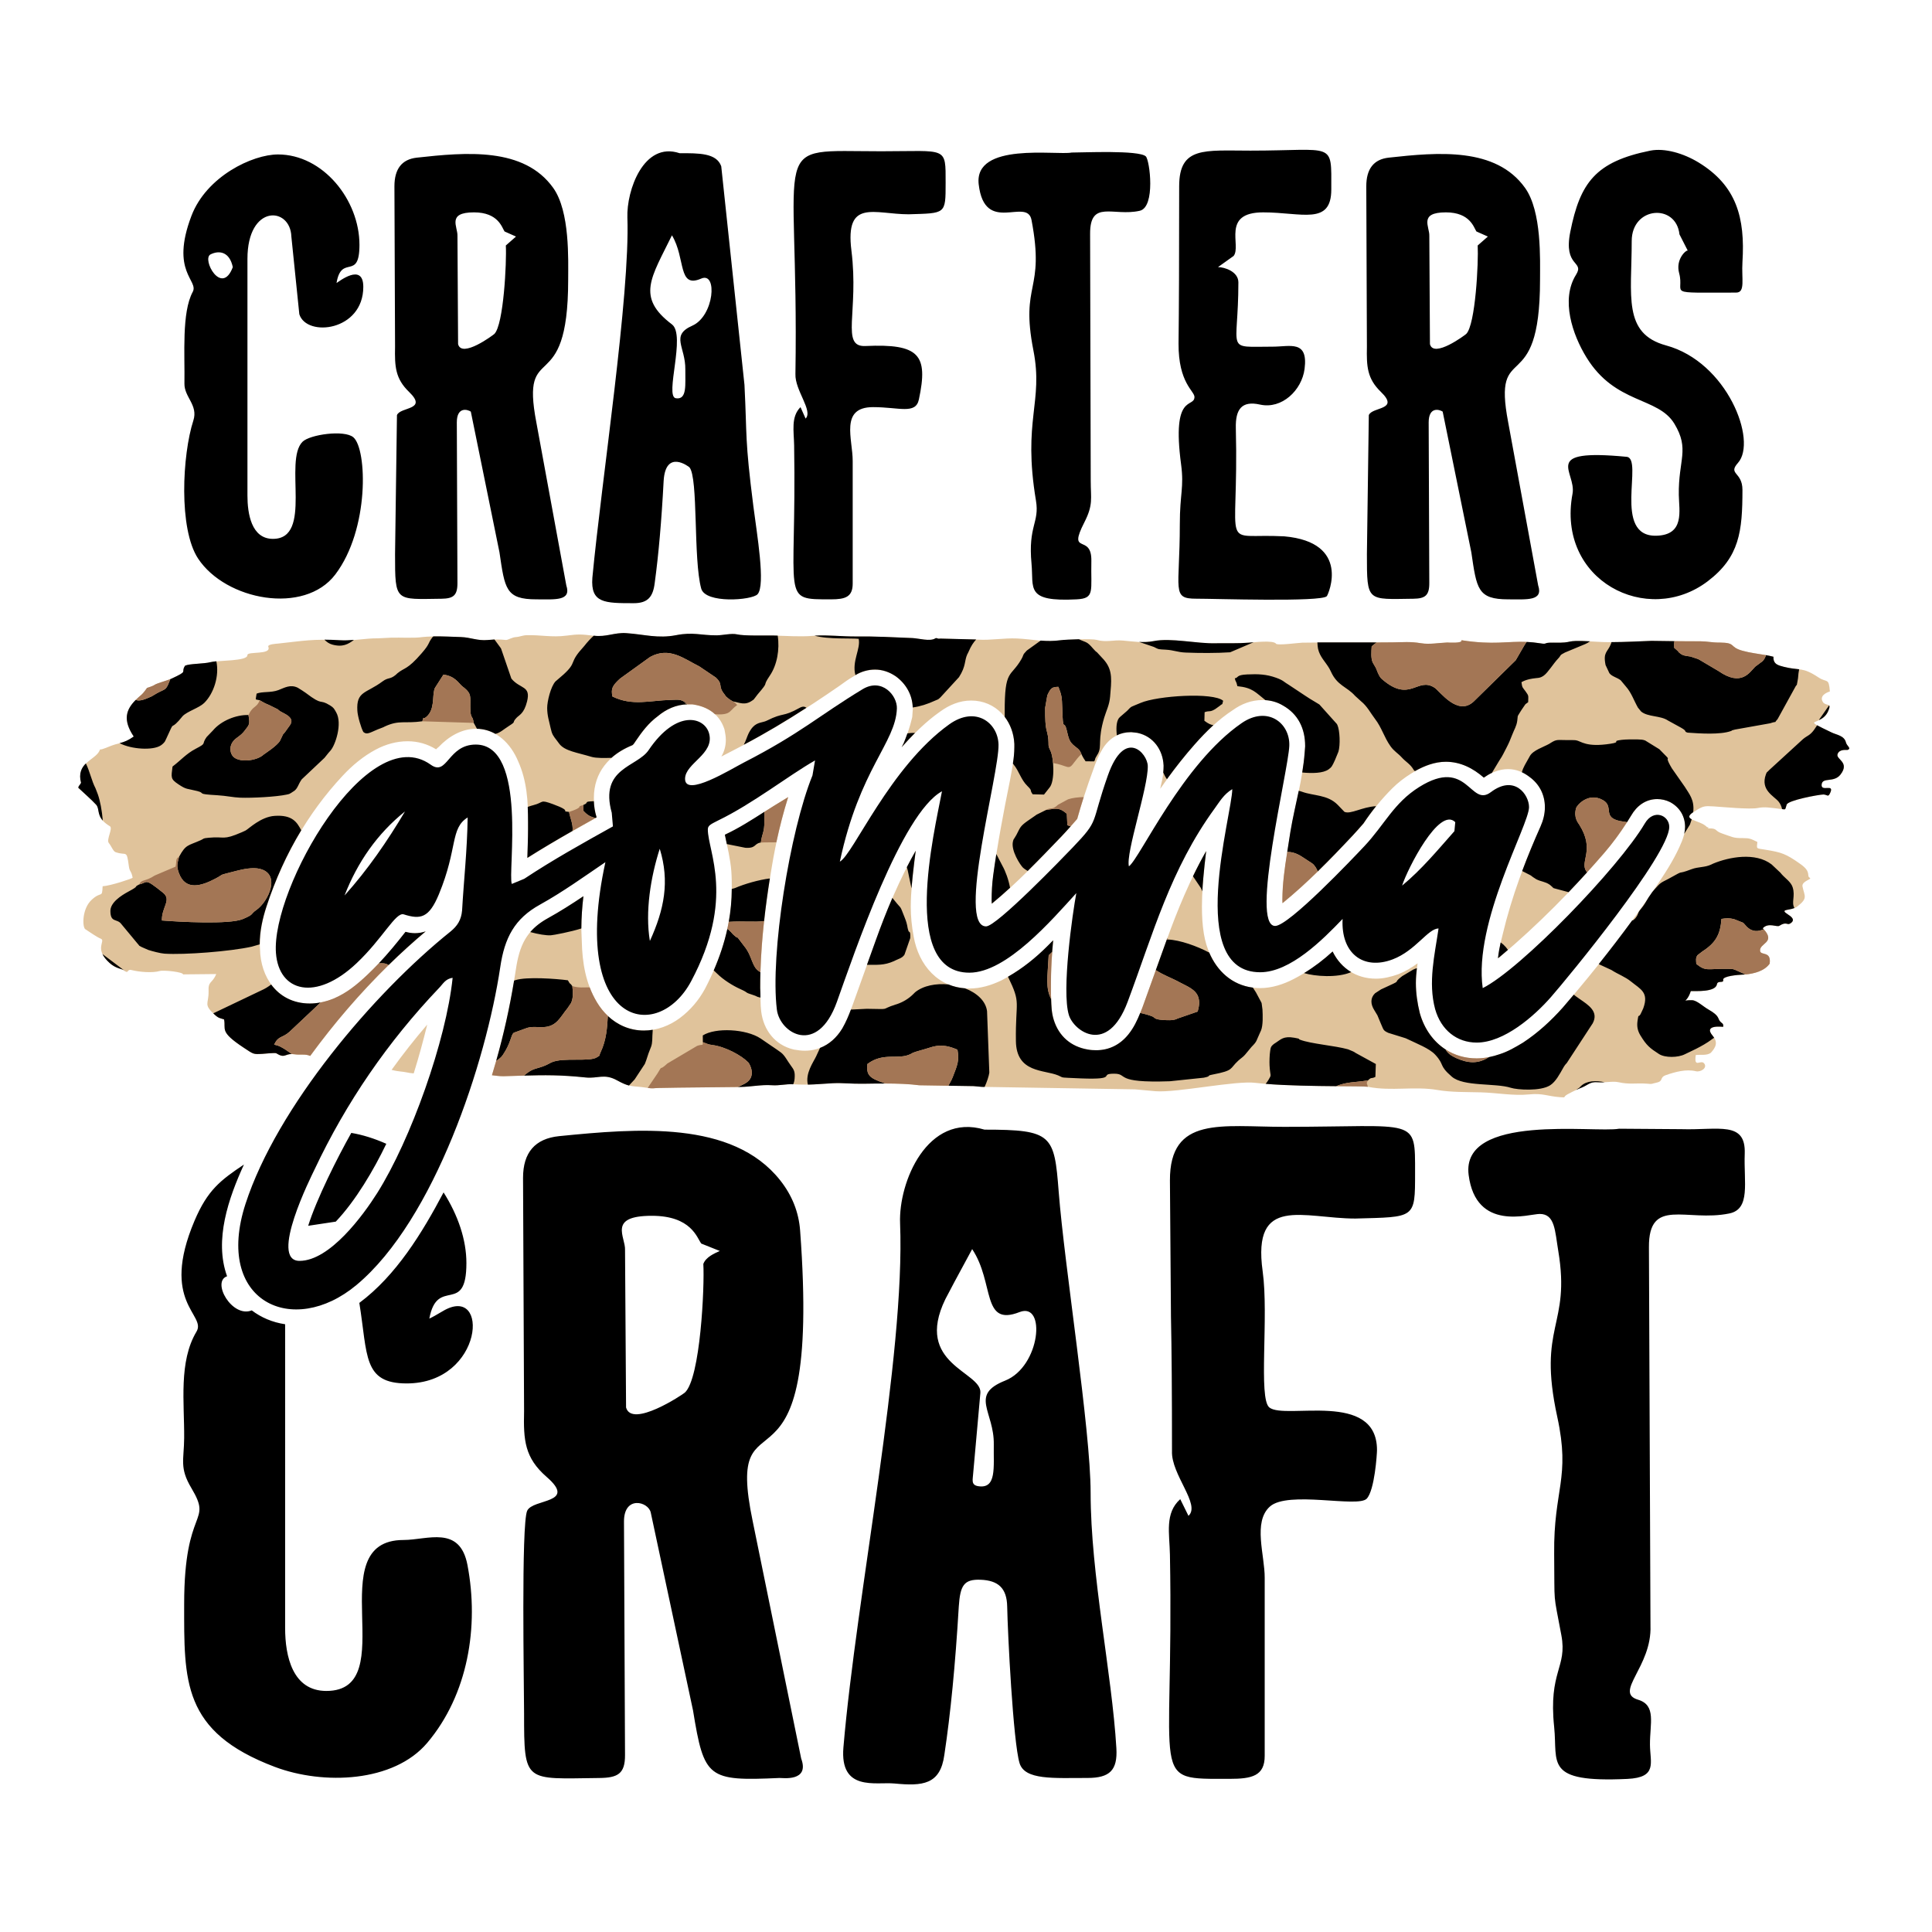 <?xml version="1.0" encoding="utf-8"?>
<!-- Generator: Adobe Illustrator 25.0.0, SVG Export Plug-In . SVG Version: 6.00 Build 0)  -->
<svg version="1.1" id="Layer_1" xmlns="http://www.w3.org/2000/svg" xmlns:xlink="http://www.w3.org/1999/xlink" x="0px" y="0px"
	 viewBox="0 0 864 864" style="enable-background:new 0 0 864 864;" xml:space="preserve">
<style type="text/css">
	.st0{fill-rule:evenodd;clip-rule:evenodd;fill:#E0C39B;}
	.st1{fill-rule:evenodd;clip-rule:evenodd;}
	.st2{fill-rule:evenodd;clip-rule:evenodd;fill:#A37655;}
</style>
<g>
	<path d="M150.5,126.57c2.2-13.16,10.25-0.67,10.25-17.08c0-20.1-16.3-40.42-36.43-40.42c-11.41,0-31.98,9.79-38.71,27.47
		c-9.59,25.18,3.39,28.79,0.57,34.01c-4.98,9.23-3.48,27.94-3.7,40.99c-0.1,6.08,6.22,9.6,3.99,16.51
		c-4.96,15.32-6.66,48.47,2.13,61.76c12.36,18.7,47.51,25.32,61.34,7.11c15.35-20.22,14.24-56.03,8.11-61.34
		c-4-3.47-19.51-1.27-22.77,1.99c-8.53,8.53,4.81,43.41-13.23,43.41c-9.7,0-11.39-11.45-11.39-19.35V115.76
		c0-24.54,19.19-23.44,19.64-9.96l3.56,34.72c3.26,10.43,28.61,7.57,28.61-12.24C162.46,117.12,151.17,126.23,150.5,126.57
		L150.5,126.57z M104.11,119.46c-4.96,13.22-14.04-3.66-9.96-5.69C98.06,111.81,102.68,112.61,104.11,119.46L104.11,119.46z
		 M253.25,261.77c2.36,7.1-4.95,6.26-13.38,6.26c-13.72,0-14.1-4.64-16.51-21.06l-12.81-62.9c-1.52-1.01-6.26-2.27-6.26,4.84
		l0.28,71.73c0.05,5.66-1.83,7.05-7.12,7.12c-20.76,0.25-20.78,1.66-20.78-19.92l0.85-62.19c1.53-3.82,13.96-2.13,5.41-10.39
		c-6.15-5.94-6.44-11.35-6.26-20.21l-0.28-71.73c0-7.78,3.32-12.05,9.96-12.81c22.18-2.45,47.99-4.77,61.05,13.52
		c7.54,10.56,6.69,32.12,6.69,41.13c0,54.32-21.55,25.6-14.23,63.76L253.25,261.77L253.25,261.77z M226.21,109.78l4.55-3.99
		l-5.12-2.28c-1.13-1.65-2.73-8.54-13.66-8.54c-12.29,0-7.22,6.45-7.4,10.53l0.28,48.39c1.62,6.47,15.77-4.1,16.22-4.55
		C225.23,145.24,226.62,117.13,226.21,109.78L226.21,109.78z M303.91,68.51c-16.13-5.38-23.76,16.78-23.34,28.75
		c1.24,34.65-11.55,117.61-15.66,161.1c-0.87,11.41,5.48,11.39,18.5,11.39c6.34,0,8.64-2.86,9.39-9.11
		c1.71-12.52,3.04-27.7,3.98-45.54c0.86-14.45,11.32-6.36,11.53-6.12c4.03,4.65,1.66,41,5.27,54.22c1.86,6.84,22.68,5.26,25.19,2.56
		c3.7-3.98-0.32-27.23-1.85-39.28c-3.89-30.59-2.8-30.74-3.99-54.36l-10.39-97.77C320.41,68.39,312.55,68.51,303.91,68.51
		L303.91,68.51z M300.5,105.23c6.24,10.41,2.51,23.96,13.09,19.35c7.4-3.22,5.8,16.73-3.98,21.06c-9.94,4.4-2.98,9.5-3.13,19.64
		c-0.1,6.45,0.94,13.68-4.27,12.81c-5.06-0.85,4.61-28.25-1.71-33.02C284.36,132.88,291.24,124.19,300.5,105.23L300.5,105.23z
		 M406.38,95.83c-15.32,0-28.54-7.18-25.62,16.22c3.43,27.45-4.98,43.2,6.26,42.69c24.1-1.09,28.19,3.88,23.91,23.91
		c-1.45,6.81-8.77,3.42-20.49,3.42c-15.03,0-9.05,14.33-9.11,24.19v54.65c0.03,6.06-3.29,7.12-9.68,7.12
		c-22.92,0-15.35,0.88-16.51-68.88c-0.11-6.41-1.5-12.73,2.85-17.08l2.28,5.12c3.45-3.46-4.83-12.65-4.55-19.92
		c1.69-107.11-13.5-99.62,38.42-99.62c29.51,0,28.75-2.42,28.75,14.23C422.88,95.9,422.97,95.32,406.38,95.83L406.38,95.83z
		 M479.24,68.22c-6.69,1.33-43.78-4.83-41.56,14.23c2.66,22.81,21.65,5.53,23.62,15.94c6.17,32.45-5.16,27.68,0.85,58.35
		c4.55,23.22-4.9,30.98,1.14,67.17c1.65,9.88-3.59,11.14-1.99,28.18c1.03,11-2.92,17.15,20.21,15.94c8.26-0.43,6.25-3.67,6.55-17.08
		c0.28-12.72-10.86-2.23-3.13-17.36c4.05-7.93,2.85-10.58,2.85-18.5l-0.28-110.44c-0.09-15.56,10.39-7.71,22.2-10.39
		c7.14-1.62,4.49-22.69,2.7-24.34C509.3,67.07,484.45,68.22,479.24,68.22L479.24,68.22z M574.3,239.85
		c29.96,2.64,19.78,25.87,19.07,26.75c-2.19,2.74-50.85,1.11-58.35,1.14c-11.29,0.03-7.4-3.63-7.4-33.3
		c0-13.72,1.95-16.41,0.57-26.76c-4.32-32.4,5.98-24.93,5.98-30.17c0-2.67-7.22-6.22-7.12-23.91c0.19-15.56,0.28-38.99,0.28-70.3
		c0-17.91,11.3-15.94,31.88-15.94c37.9,0,36.15-4.43,36.15,17.36c0,16.22-13.19,10.25-30.46,10.25c-18.94,0-9.56,15-13.23,19.5
		l-6.97,4.98c2.95,0,9.11,2.01,9.11,6.83c0,31.61-6.43,28.75,15.37,28.75c7.79,0,15.91-3.08,14.23,9.96
		c-1.23,9.55-10.18,18.12-19.92,15.94c-8.22-1.85-11.03,2.13-10.82,10.53C554.1,248.6,544.81,238.3,574.3,239.85L574.3,239.85z
		 M687.87,261.77c2.36,7.1-4.95,6.26-13.38,6.26c-13.72,0-14.1-4.64-16.51-21.06l-12.81-62.9c-1.52-1.01-6.26-2.27-6.26,4.84
		l0.28,71.73c0.05,5.66-1.83,7.05-7.12,7.12c-20.76,0.25-20.78,1.66-20.78-19.92l0.85-62.19c1.53-3.82,13.96-2.13,5.41-10.39
		c-6.15-5.94-6.44-11.35-6.26-20.21l-0.28-71.73c0-7.78,3.32-12.05,9.96-12.81c22.18-2.45,47.99-4.77,61.05,13.52
		c7.54,10.56,6.69,32.12,6.69,41.13c0,54.32-21.55,25.6-14.23,63.76L687.87,261.77L687.87,261.77z M660.83,109.78l4.55-3.99
		l-5.12-2.28c-1.14-1.65-2.73-8.54-13.66-8.54c-12.29,0-7.22,6.45-7.4,10.53l0.28,48.39c1.62,6.47,15.77-4.1,16.22-4.55
		C659.85,145.24,661.24,117.13,660.83,109.78L660.83,109.78z M729.71,107.79c0-15.52,19.88-16.9,21.35-2.99l3.7,7.26
		c-0.81-0.27-5.52,3.95-3.84,10.11c2.66,9.73-7.27,8.68,25.47,8.68c4.24,0,2.37-6.06,2.84-13.66c1.25-19.89-2.68-34.2-19.64-44.54
		c-6.66-4.06-15.13-6.58-21.63-5.27c-24.4,4.93-31.32,14.29-35.72,36.29c-3.2,16.02,6.53,12.86,2.56,19.21
		c-6.93,11.08-1.59,26.8,4.7,37c12.97,21.05,31.92,17.45,39.28,29.6c6.98,11.54,1.74,16.09,1.99,31.88
		c0.11,7.02,2.71,17.84-9.96,18.22c-20.01,0.59-5.59-34.55-13.38-35.29c-38.87-3.72-22.34,6.62-24.19,16.51
		c-7.29,38.83,33.53,59.62,60.48,39.13c14.21-10.8,15.51-22.34,15.51-40.84c0-8.19-6.65-6.86-1.99-12.1
		c8.73-9.81-4.8-45.07-32.16-52.51C725.61,149.17,729.71,132.27,729.71,107.79L729.71,107.79z M154.08,400.47
		c5.75-14.77,14.58-27.62,27.04-37.59C173.26,376.11,164.44,388.96,154.08,400.47L154.08,400.47z M627.02,396.06
		c2.4-7.46,16.6-35.57,23.78-28.39l-0.38,4.03C642.94,380.14,635.84,388.77,627.02,396.06L627.02,396.06z M660.39,466.25
		c12.26,0,25.77-11.87,33.18-20.33c7.7-8.79,52.93-63.75,52.93-76.14c0-5.11-6.95-8.3-10.93-1.53
		c-11.69,19.86-55.58,65.19-72.49,73.64c-4.2-29.54,20.71-72.88,20.71-80.93c0-5.61-6.52-14.69-17.07-6.71
		c-9.32,7.04-10.27-15.92-32.03-2.3c-11.43,7.15-15.51,16.86-24.55,26.47c-5.17,5.5-33.79,35.67-39.89,35.67
		c-11.28,0,5.9-69.39,6.33-80.55c0.39-10.26-9.8-18.07-21.29-10.17c-26.54,18.26-45.44,60.39-50.44,64.06
		c-1.49-5.98,8.66-35.41,8.44-44.88c-0.14-5.73-10.3-17.14-17.84,4.22c-7.89,22.35-3.46,19.4-15.73,32.22
		c-4.58,4.78-34.02,35.29-38.74,35.29c-13.21,0,5.9-68.24,5.56-81.32c-0.25-9.79-10.29-17.45-22.06-9.01
		c-26.55,19.02-42.9,58.17-48.9,61.37c8.89-41.65,24.95-53.05,25.51-68.47c0.21-5.79-6.66-13.88-15.34-8.63
		c-19.5,11.79-27.67,19.73-53.12,32.8c-5.69,2.92-26.27,15.71-26.27,7.29c0-7.03,13.29-11.03,10.74-20.33
		c-2.03-7.42-14.62-10.91-27.04,7.48c-5.17,7.66-22.07,7.87-16.49,28l0.53,6.11c-13.41,7.47-26.77,14.89-39.66,23.43l-5.56,2.3
		c-1.92-4.78,7.19-62.33-16.11-62.33c-12.55,0-12.68,14.37-20.14,9.01c-28.24-20.28-71.36,55.38-69.23,84.19
		c1.29,17.45,17.82,21.83,36.05,4.6c11.74-11.09,17.52-23,21.1-21.86c7.52,2.39,11.32,1.64,15.73-9.01
		c8.52-20.61,4.95-29.39,12.85-34.33c-0.19,14.58-1.72,28-2.49,41.62c-0.38,4.22-2.11,6.9-5.18,9.4
		c-34.36,27.54-77.58,78.42-91.67,121.78c-14.18,43.65,21.1,60.13,49.67,36.25c34.92-29.18,57.95-99.88,64.25-142.11
		c1.92-13.04,6.33-21.67,17.84-28c10.08-5.59,19.55-12.41,29.18-18.95c-16.05,73.88,23.44,81.18,38.33,53.28
		c19.77-37.05,7.48-57.93,7.48-67.89c0-1.73,1.15-2.3,4.6-4.03c15.55-7.53,31.29-19.96,43.34-26.85l-1.15,6.71
		c-10.1,24.83-18.97,79.95-15.92,104.71c1.32,10.66,18.16,20.83,26.85-3.45c7.84-21.91,28.85-84.27,46.99-94.17
		c-3.61,18.97-18.58,81.12,12.27,81.12c16.7,0,37-23.74,47.81-35.58c-1.64,8.69-6.69,43.69-3.32,54.57
		c2.21,7.12,17.25,18.18,26.27-5.95c11.4-30.48,19.08-59.21,38.93-86.49c2.11-2.88,4.03-6.33,7.86-8.63
		c0,11.19-21.11,81.89,12.47,81.89c13.48,0,27.96-14.53,36.87-23.85c-0.81,15.36,9.19,23.08,22.39,18.09
		c10.29-3.9,15.78-13.81,20.52-13.81c-1.75,11.97-4.74,24.06-1.53,36.06C644.47,460.69,651.57,466.25,660.39,466.25L660.39,466.25z
		 M290.63,420.8c-2.18-13.1,0.35-28.59,4.41-41.23C299.55,394.21,297.05,406.75,290.63,420.8L290.63,420.8z M133.95,563.87
		c-13.79,0,5.26-37.81,6.71-40.85c14.19-30.11,32.8-57.15,55.62-81.12c1.73-1.72,2.88-4.22,6.14-4.6
		c-2.88,28.03-18.73,72.45-33.76,96.28C162.46,543.39,147.53,563.87,133.95,563.87L133.95,563.87z M192,589.68
		c3.54-19.1,16.58-1.05,16.58-24.85c0-10.35-3.72-21.33-10.21-31.58c-9.55,18.07-21.21,37.16-37.67,49.41
		c3.79,23.57,1.57,36.02,21.16,36.02c34.58,0,37.32-45.01,16.12-32.31C195.22,588.02,193.22,589.13,192,589.68L192,589.68z
		 M172.76,511.51c-5.46-2.42-10.68-4.04-15.66-4.87c-6.24,11.08-15.58,29.68-19.28,41.54l12.34-1.86
		C159.05,536.98,167.19,523.11,172.76,511.51L172.76,511.51z M109.09,520.79c-10.5,7.04-16.28,11.41-22.12,25.19
		c-15.51,36.6,5.45,41.94,0.92,49.5c-8.08,13.48-5.4,31.94-5.53,47.63c-0.08,9.87-2.19,13.28,3.23,22.37
		c9.69,16.28-3.23,7.8-3.23,51.78c0,34.37-1.07,57.2,40.54,72.9c21.76,8.21,53.21,6.96,68.18-10.77
		c18.2-21.54,23.23-51.95,17.97-79.52c-3.42-17.92-17.92-11.18-28.56-11.18c-37.92,0-0.02,67.51-34.55,67.51
		c-15.11,0-18.43-15.55-18.43-28.16V592.21c-5.69-0.85-10.73-3.02-14.92-6.2c-8.81,3.52-18.13-12.85-11.04-15.26
		C95.69,554.5,102.22,535.81,109.09,520.79L109.09,520.79z M358.29,786.42c3.9,10.53-8.49,8.64-9.67,8.7
		c-32.11,1.45-33.74,0.22-38.7-30.23l-18.89-88.43c-1-4.95-11.98-7.83-11.98,3.94l0.46,104.38c0.08,8.54-3.32,10.26-11.51,10.35
		c-33.42,0.37-33.63,2.57-33.63-28.99c0-11.91-1.33-84.41,1.38-90.5c2.46-5.52,22.55-3.12,8.75-15.12
		c-9.9-8.6-10.43-16.47-10.13-29.41l-0.46-104.38c0-11.32,5.37-17.53,16.12-18.64c34.86-3.47,77.47-7.19,98.81,19.67
		c5.37,6.76,8.37,14.29,8.98,22.57c9.84,132.58-34.55,66.03-21.19,130.06L358.29,786.42L358.29,786.42z M314.53,565.24
		c1.15-3.12,5-4.73,7.37-5.8l-8.29-3.31c-1.94-2.56-4.42-12.42-22.11-12.42c-19.9,0-11.68,9.42-11.98,15.32l0.46,70.41
		c2.6,9.33,25.27-5.74,26.25-6.63C313.27,616.53,315.13,574.94,314.53,565.24L314.53,565.24z M440.29,505.18
		c-25.6-7.67-38.5,23.51-37.77,41.83c2.37,59.57-19.55,166.21-25.34,234.43c-1.68,19.87,14.47,15.37,22.8,16.15
		c12.52,1.19,20.53,0.63,22.34-12.84c2.76-18.23,4.91-40.32,6.45-66.27c0.63-9.44,2.25-12.27,9.67-12.01
		c8.04,0.28,11.83,3.81,11.98,12.01c0.22,11.83,2.66,60.54,5.53,70c2.33,7.67,15.2,6.63,30.4,6.63c9.91,0,13.47-3.43,12.9-13.25
		c-1.97-33.55-11.52-77.61-11.52-114.32c0-28.29-11.69-101.19-14.28-134.61C471.49,507.55,470.62,505.18,440.29,505.18
		L440.29,505.18z M434.76,558.61c10.08,15.12,4.07,34.86,21.19,28.16c11.98-4.69,9.37,24.36-6.45,30.65
		c-16.1,6.4-4.82,13.81-5.07,28.58c-0.17,10.11,1.4,19.89-6.91,18.64c-3.49-0.52-2.42-3.11-2.3-5.8l3.22-36.03
		c0.58-9.46-29.86-12.65-15.66-41.83C424.32,577.94,428.31,570.49,434.76,558.61L434.76,558.61z M606.13,544.94
		c-23.22,0-46.25-10.87-41.46,23.61c2.8,20.14-2.01,56.89,2.99,60.88c7.06,5.64,48.14-7.81,48.14,19.05c0,1.67-1.03,18-4.61,21.75
		c-3.97,4.16-35.22-3.74-43.3,3.52c-7.69,6.91-2.24,21.78-2.31,31.89v79.52c0.05,9.12-5.84,10.35-15.66,10.35
		c-36.67,0-24.81,2.71-26.72-100.23c-0.18-9.61-2.4-18.56,4.61-24.85l3.68,7.46c5.59-5.03-7.82-18.41-7.37-28.99
		c0-25.68-0.15-45.7-0.46-60.06l-0.46-60.89c-0.11-29.06,23.16-24.02,51.13-24.02c59.77,0,58.5-4.69,58.5,20.71
		C632.84,545.15,632.84,544.2,606.13,544.94L606.13,544.94z M724.05,504.77c-10.83,1.96-70.85-7.04-67.26,20.71
		c3.28,25.38,26.93,17.4,31.79,17.4c6.85,0,6.79,7.59,8.29,16.57c5.64,33.83-9.41,33.05-0.46,74.14c6.03,27.69-1.69,32.23-1.38,61.3
		c0.26,24.18-0.57,16.02,3.23,36.45c2.7,14.55-5.85,15.86-3.23,41c1.68,16.09-4.67,24.95,32.71,23.2
		c13.61-0.64,10.19-7.21,10.13-15.32c-0.06-9.48,2.93-17.63-5.3-20.09c-11.03-3.3,6.23-14.67,5.53-33.14l-0.69-169.2
		c-0.15-22.66,16.78-11.2,35.93-15.12c9.65-1.97,6.43-13.88,6.91-26.72c0.55-14.83-11.75-10.46-28.33-10.98L724.05,504.77
		L724.05,504.77z"/>
	<path class="st0" d="M561.55,484.27c-8.66-1.18-35.22,4.47-44.75,3.73l-9.24-0.84l-68.46-1.11l-3.73-0.34l-24.29-0.39
		c-7.24-0.97-16.87-0.82-24.79-0.69c-5.74,0.1-9.09-0.44-13.85-0.23c-6.4,0.34-11.04,0.94-17.6,0.49c-3.43-0.24-6.01,0.67-9.76,0.41
		c-4.57-0.32-9.16,0.7-13.89,0.78c-12.19,0.19-24.41,0.18-36.6,0.45c-2.54,0.06-2.4,0.4-5.47-0.09c-6.27-1-6.98,0.1-13.16-3.31
		c-5.77-3.19-8.6-0.71-14.06-1.29c-14.46-1.53-22.56-0.93-36.79-0.56c-1.92,0-3.52-0.27-5.1-0.44c4.72-15.37,8.27-31.16,10.69-47.31
		c1.59-10.61,4.62-17.53,14.26-22.86c5.49-3.03,10.76-6.4,15.96-9.88c-0.59,4.91-0.94,9.85-0.94,14.82v0.14l0.2,5.12
		c0.21,9.57,1.7,18.9,6.76,27.34c4.54,7.57,12.06,12.64,21.02,12.64c5.84,0,11.49-2.15,16.14-5.63c4.65-3.49,8.39-7.91,11.17-13.01
		c7.38-14.14,11.99-28.9,11.99-44.81c0-2.62-0.01-5.23-0.21-7.84c-0.42-5.38-1.74-10.7-2.8-15.98c-0.02-0.09-0.04-0.19-0.06-0.28
		c0.05-0.02,0.09-0.04,0.13-0.06c9.08-4.25,17.2-10.21,25.95-15.39c0.75-0.44,1.49-0.9,2.22-1.37c-3.12,9.99-5.49,20.2-7.23,30.55
		c-3.05,18.08-5.28,36.32-5.28,54.68v0.21l0.01,0.21c0.2,3.44-0.01,6.78,0.43,10.24c1.03,8.23,6.14,14.95,14.38,16.93l0.24,0.06
		l0.24,0.04c1.55,0.26,3.05,0.48,4.62,0.48c7.28,0,13.03-3.76,16.78-9.91l0.1-0.17c1.7-2.98,3-6.14,4.16-9.37l10.74-29.92
		c4.96-13.83,10.63-27.35,17.87-40.06c-0.24,1.74-0.47,3.48-0.67,5.23c-0.74,6.58-1.58,13.14-1.58,19.78
		c0,4.42,0.45,8.87,1.27,13.21c2.19,12.9,11.02,23.39,24.97,23.39c4.97,0,9.71-1.44,14.16-3.56l0.19-0.09
		c7.7-3.95,14.46-9.19,20.56-15.29c0.86-0.86,1.72-1.73,2.58-2.6c-0.66,6.52-1.03,13.07-1.03,19.65v4.43l0.01,0.21
		c0.23,3.95,0.06,7.37,1.26,11.26c2.28,7.36,7.74,12.06,15.29,13.31c1.27,0.24,2.45,0.3,3.74,0.3c5.82,0,10.69-2.54,14.33-7.04
		c2.97-3.69,4.57-7.69,6.26-12.04l10.81-30.09c4.92-13.71,10.54-27.24,17.72-39.9c-0.26,2.09-0.5,4.19-0.72,6.28
		c-0.65,6.17-1.19,12.36-1.19,18.57c0,4.04,0.21,8.07,0.86,12.07c2.16,13.31,10.96,24.35,25.2,24.35c5.2,0,10.36-1.68,14.95-4.05
		c6.4-3.31,12.2-7.46,17.46-12.31c3.5,7.21,10.28,12.14,19.37,12.14c3.37,0,6.7-0.82,9.86-1.95l0.25-0.09
		c3.2-1.28,5.93-2.94,8.49-4.82c-0.39,2.97-0.73,5.86-0.73,8.8c0,4.5,0.66,9.05,1.75,13.41l0.06,0.23
		c3.39,11.86,12.87,20.09,25.4,20.09c3.45,0,7.05-0.75,10.3-1.9c3.68-1.17,6.92-3.08,10.21-5.05l0.24-0.15
		c6.61-4.34,12.44-9.7,17.69-15.59c15.41-17.94,29.95-36.45,42.99-56.02c3.91-5.86,7.6-11.78,10.26-18.33l0.07-0.17
		c0.79-2.09,1.41-4.05,1.41-6.32c0-4.73-2.4-8.69-6.51-10.97l-0.27-0.14c-1.71-0.86-3.74-1.32-5.65-1.32c-5.18,0-9.19,3.01-11.7,7.4
		c-3.51,5.79-7.52,11.46-12.06,16.73c-14.29,16.55-29.66,32.1-46.38,46.2c-0.37,0.29-0.73,0.58-1.1,0.88
		c0.42-3.7,1.21-7.34,2.14-10.97c3.96-16.61,9.96-32.53,16.87-47.98c1.22-2.73,1.96-5.64,1.96-8.64c0-5.51-2.42-10.3-6.87-13.53
		c-2.82-2.17-6-3.51-9.6-3.51c-4.02,0-7.62,1.56-10.81,3.84c-4.86-4.25-10.48-7.1-17-7.1c-5.61,0-10.98,2.37-15.65,5.3
		c-2.98,1.87-5.85,4.06-8.33,6.55c-4.8,4.8-9.09,10.05-12.83,15.71c-1.57,1.81-3.14,3.62-4.78,5.36
		c-9.95,10.61-20.17,21.09-31.45,30.31l-0.05-1.44c0.02-10.22,2.1-20.42,3.57-30.5c1.97-11.79,5.45-23.23,6.38-35.38l0.21-2.76
		v-0.27c0-7.65-3.08-14.21-9.95-18.06c-2.71-1.63-5.85-2.44-9.21-2.44c-4.85,0-9.3,1.68-13.21,4.5
		c-6.47,4.21-11.92,9.58-17.02,15.34c-5.57,6.3-10.67,12.95-15.44,19.84c0.13-0.6,0.25-1.21,0.38-1.81
		c0.72-2.72,1.15-5.54,1.15-8.35v-0.17l-0.01-0.17c-0.33-6.87-4.58-12.9-11.47-14.43l-0.37-0.08l-2.5-0.28h-0.39
		c-5.42,0-9.75,2.86-12.54,7.39c-1.84,2.99-3.18,6.28-4.29,9.6c-2.66,7.16-5,14.43-7.06,21.79c-2.33,2.66-4.64,5.34-7.09,7.89
		c-9.98,10.38-19.97,20.88-31.11,30.05l-0.07-1.52c0.01-3.72,0.21-7.48,0.7-11.17c1.91-14.13,4.57-28.14,7.4-42.12l0.04-0.19
		c0.89-5.08,2.02-9.8,2.02-15.02v-1.33l-0.01-0.18c-0.55-10.71-8.37-19.37-19.33-19.37c-5.18,0-9.84,1.99-13.96,5.01
		c-6.14,4.3-11.55,9.69-16.63,15.38c-0.16,0.19-0.33,0.38-0.49,0.57c0.26-0.51,0.51-1.02,0.77-1.52l0.12-0.23l0.1-0.24
		c1.47-3.57,2.72-7.29,3.61-11.05l0.13-0.55l0.25-3.5v-0.25c0-5.78-2.86-10.93-7.49-14.33l-0.26-0.18c-2.73-1.82-5.8-2.91-9.1-2.91
		c-3.28,0-6.45,0.97-9.2,2.73c-2.4,1.34-4.63,2.95-6.84,4.56c-14.61,10.12-29.9,19.82-45.86,28c-2.24,1.15-4.53,2.36-6.86,3.55
		c1.3-2.21,2-4.74,2-7.42c0-1.47-0.23-2.84-0.52-4.27l-0.1-0.48l-0.16-0.46c-2.19-6.28-7.27-9.59-13.62-10.6l-0.55-0.09h-1.71
		c-5.24,0-9.82,2.03-13.77,5.35c-4.12,3.04-7.06,6.97-9.91,11.18c-0.28,0.42-0.97,1.59-1.48,1.78
		c-10.39,4.25-17.19,12.12-17.19,23.47c0,2.92,0.32,5.76,1.19,8.55c0.02,0.09,0.03,0.17,0.05,0.26
		c-10.45,5.83-20.85,11.71-30.95,18.12c0.11-4.31,0.31-8.61,0.31-12.92v-3.07c0-9.37-0.55-18.57-4.46-27.26
		c-3.26-7.84-9.73-14.53-18.91-14.53c-6.5,0-12.27,3.52-16.63,8.11c-0.41,0.32-0.8,0.67-1.16,1.05c-3.85-2.35-8.09-3.6-12.7-3.6
		c-5.03,0-9.83,1.35-14.26,3.71c-5.66,3.02-10.53,7.1-14.88,11.77c-15.71,16.83-26.79,36.59-33.96,58.43
		c-1.8,5.48-3.04,11.18-3.04,16.97v0.18l0.21,4.18l0.02,0.17c1.21,12.33,9.33,21.91,22.19,21.91c3.68,0,7.28-0.87,10.68-2.23
		c5.94-2.51,10.53-6.34,15.07-10.62c6.26-5.91,11.75-12.44,17.04-19.2c1.36,0.38,2.77,0.61,4.19,0.61c1.66,0,3.28-0.28,4.82-0.81
		c-19.57,16.47-36.67,35.2-51.65,55.68c-2.18-1-4.22-0.32-7.03-0.73c-4.34-0.64-3.96,2.19-8.14-0.43c-0.5-0.32-5.81,0.23-6.24,0.26
		c-4.18,0.22-3.82,0.21-8.41-2.82c-10.96-7.25-7.78-8.07-8.7-12.58c-1.71-0.63-2.28-0.38-4.16-2.09c-5.25-4.82-2.73-4.69-2.8-10.41
		c-0.26-4.94,1.61-3.41,3.42-7.84l-14.85,0.15c0.27-1.01-8.62-2.03-10.4-1.51c-3.27,0.95-9.2,0.45-12.59-0.42
		c-2.3-0.59-1.11,2.02-3.5,0.09c-0.75-0.6-3.49-0.68-6.29-3.19c-7.32-6.55-1.53-9.95-4.01-10.94c-1.85-0.74-5.11-3.09-7.01-4.31
		c-1.3-1.34-1.27-9.09,2.85-12.98c4.54-4.28,4.73-0.46,5-6.15c3.61-0.21,13.35-3.48,13.42-3.81c-0.57-3.18-1.36-2.56-1.69-5.16
		c-1.03-7.71-0.96-4.5-5.95-6.29c-1.09-0.39-1.83-2.64-3.03-4.11c-1.19-1.45,1.97-6.59,0.5-7.47c-6.56-3.9-4.16-7.46-6.14-9.61
		c-2.3-2.49-5.48-5.18-7.97-7.57c0.17-0.99,0.64-0.94,1.25-2.19c-2.34-8.8,6.12-10.29,8.09-14.17c0.68-1.34-0.1-0.48,1.55-1
		c1.9-0.6,3.63-1.49,5.61-2.06c3.44-0.87,5.08-1.21,8.3-3.48c-5.86-8.74-2.69-13.53,3.3-18.55c1.22-1.02,2.63-3.18,2.65-3.19
		c0.03-0.02,2.53-0.75,3.4-1.38c0.98-0.71,5.86-1.98,7.52-2.76c7.98-3.7,3.94-2.5,6.09-5.81c2.02-0.95,8.24-0.76,11.52-1.6
		c3.54-0.91,16.46-0.39,16.32-3.16c-0.09-1.85,10.91,0.07,9.35-3.72c-0.49-1.19,3.79-1.38,4.36-1.44
		c11.22-1.2,15.76-2.19,27.67-1.45c5.53,0.35,11.34-0.96,17.03-0.9l5.93-0.29c4.16-0.12,10.28,0.28,13.83-0.26
		c5.29-0.57,11.98-0.16,17.39,0.02c4.38,0.14,7.38,1.75,12.01,1.32c3.54-0.33,4.67-0.36,8.11-0.05c0.75,0.07,2.69-1.25,4.59-1.31
		c1.16-0.03,2.77-0.76,4.51-0.82c6.25-0.22,11.29,1.07,17.96,0.18c5.34-0.72,6.89-0.6,12.19,0.07c5.66,0.72,9.22-1.51,14.6-1.14
		c8.09,0.55,14.07,2.51,22.28,0.9c7.59-1.49,11.14,0.13,18.11,0.08c2.75-0.02,6.62-1,9.08-0.44c3.28,0.76,12.16,0.45,15.95,0.51
		c6.02,0.1,12,0.62,17.99,0.12c6.05-0.51,13.12,0.39,19.44,0.31c8.37-0.1,16.74,0.35,25.11,0.71c2.73,0.12,7.85,1.63,10.15,0.16
		c0.78-0.49,0.81,0.35,2.23,0.07l16.91,0.44c5.78,0.37,11.42-0.78,17.4-0.51c7.2,0.32,12.26,1.81,19.59,0.81
		c2.32-0.31,13.92-0.76,15.92-0.2c4.54,1.27,7.4-0.08,11.88,0.32c4.5,0.4,9.27,1.18,13.71,0.28c7.88-1.59,19.3,1.22,27.93,0.96
		c5.18-0.09,9.51,0.15,14.78-0.27c1.93-0.15,10.83-1.26,12.02,0.44c0.62,0.88,10.04-0.42,11.73-0.46
		c13.51-0.26,26.98,0.04,40.47-0.12c4.89-0.06,7.73-0.42,12.76,0.4c3.72,0.61,7.86-0.18,11.64-0.33c0.37,0,7.05,0.5,6.35-1.03
		c17.61,2.73,22.66-0.62,35.27,1.39c3.58,0.59,0.84-0.42,6.02-0.3c10.5,0.25,2.94-1.5,19.32-0.42c7.31,0.49,16.84-0.11,24.35-0.39
		c7.33,0.1,14.61,0.22,21.94,0.19c2.79-0.01,5.4,0.64,8.54,0.57c7.69,0.07,3.99,1.92,10.22,3.66c4.75,1.33,9.34,1.5,13.88,2.69
		c-0.21,3.55,2.53,3.9,4.68,4.51c7.21,1.82,8.06-0.17,15.41,4.71c3.85,2.55,4.6-0.09,5.1,6.28c-1.31,0.43-5.08,1.91-2.98,4.95
		c1.71,1.74,3.94-0.02,2.25,3.88c-3.15,7.26-13.3,2.4,1.56,9.55c2.23,1.08,5.66,1.39,6.39,4.45c0.38,1.6,2.63,2.65,0.74,3.35
		c-0.31,0.12-3.68-0.58-4.5,1.91c-0.77,2.36,5.68,3.56,1.28,9.15c-2.95,3.74-8.04,0.98-8.39,4.41c-0.36,3.61,6.03-0.8,3.73,3.94
		c-0.89,1.83-1.11,0.62-2.91,0.51c-2.15,0.05-15.79,2.57-16.45,4.52c-0.94,2.8,0.06,2.19-3.95,1.77c-3.29-0.35-5.81-0.92-8.98-0.28
		c-3.6,0.73-15.71-0.45-19.8-0.71c-4.01-0.26-4.76-0.17-8.17,2.04c-7.21,4.22,2.09,3.8,5.28,7.26c0.58,0.09,0.8,0.1,0.84,0.1
		c-0.06,0-0.48,0.03-0.4,0.44c4.49-0.11,2.64,1.07,6.28,2.28c4.49,1.49,4.87,2.12,9.26,2.05c3.1,0.01,3.61,0.35,6.49,1.72
		c-0.3,3.37-0.71,2.75,3.59,3.48c7.14,1.18,9.07,1.7,15.78,6.49c5.04,3.6,2.42,5.14,4.1,6.09c1.13,0.64-3.57,1.41-3.31,3.76
		c0.94,4.56,2.59,5.28-2.34,9.09c-2.7,2.09-8.44,0.79-4.14,3.52c1.36,0.87,3.69,2.48,0.97,4.09c-1.36,0.81-1.63-1.05-4.81,1
		c-1.09,0.71-4.89-1.63-7.41,1.1c6.33,6.47-1.68,6.57-1.21,10.14c0.29,2.21,5.09-0.14,4.28,5.7c-2.82,4-9.02,4.82-12.81,4.96
		c-0.94,0.03-8.31,0.55-7.96,2.29c0.34,1.72-2.45,0.05-2.8,1.98c-0.63,3.61-9.62,2.96-11.69,3.05c-1.84,5.83-4.61,3.88,0.65,4.07
		c2.07,0.08,4.91,2.82,7.15,4.09c5.72,3.24,3.84,4.15,5.75,5.82c0.35,0.31,1.23,0.64,0.93,1.99c-0.01,0.05-9.07-1.2-4.72,3.94
		c2.52,2.97,1.44,5.16-0.81,7.66c-1.83,1.34-4.65,0.71-6.73,0.99c-0.91,6.33,2.26,1.69,3.81,3.83c1.47,2.03-1.73,3.91-3.75,3.42
		c-4.27-1.05-9.21,0.26-13.43,1.74c-3.02,1.07-0.85,2.68-4.26,3.38c-2.37,0.49-1.46,0.72-4.36,0.43c-4.82-0.35-7.5,0.47-12.59-0.65
		c-2.7-0.59-6.06,0.33-9.23,0.03c-3.77-0.35-4.44,1.49-8.12,2.75c-0.59,0.2-5.93,2.69-6.42,3.34c-0.71,0.93-0.25,0.64-2.28,0.58
		c-5.54-0.37-7.73-1.86-13.82-1.25c-7.19,0.72-14.28-0.7-21.57-0.91c-6.39-0.18-13.29,0.02-19.6-1.07
		c-10.13-1.75-20.56,0.65-30.74-1.37C609.2,485.49,578.32,486.24,561.55,484.27L561.55,484.27z M185.01,480.03
		c-1.17-0.09-2.28-0.25-3.28-0.48c-1.58-0.37-3.79-0.31-6.6-1.11c5.01-6.96,10.32-13.71,15.93-20.24
		C189.25,465.54,187.27,472.83,185.01,480.03L185.01,480.03z"/>
	<path class="st1" d="M440.32,486.08l-1.22-0.02l-3.73-0.34l-11.25-0.18c0.57-1.11,1.3-2.21,1.94-3.83c2.2-5.58,2.96-7.5,2.13-12.28
		c-3.31-1.41-6.59-2.39-10.75-1.41c-0.15,0.03-0.31,0.09-0.46,0.13l-3.95,1.19c-1.27,0.39-3.72,1-4.85,1.51l-0.79,0.45
		c-5.63,2.91-12.17-0.98-19.49,4.53c-0.45,4.8,0.6,6.3,7.77,8.59l0.45,0.14c-3.37-0.01-6.73,0.04-9.82,0.09
		c-5.74,0.1-9.09-0.44-13.85-0.23c-4.12,0.22-7.52,0.55-11.16,0.63c-1.25-5.05,2.49-10.09,3.68-12.63c0.62-1.32,1.19-2.58,1.75-3.79
		c4.1-1.58,7.46-4.6,9.94-8.68l0.1-0.17c1.51-2.65,2.71-5.44,3.77-8.29l7.11-0.35c11.5,0.16,5.46,0.45,12.85-1.9
		c0.17-0.06,0.35-0.09,0.52-0.15c2.74-0.91,5.27-2.42,7.29-4.41l0.96-0.95c3.7-2.99,9.34-4.03,14.88-3.48
		c2.25,0.93,4.72,1.53,7.39,1.73c5.22,2.01,9.29,5.56,9.88,10.21l1.02,27.49C442.25,481.12,441.33,483.95,440.32,486.08
		L440.32,486.08z M380.62,451.21c0.23-0.17,0.21-0.21,0.06-0.17L380.62,451.21L380.62,451.21z M354.72,484.9
		c-3.37-0.21-5.94,0.68-9.65,0.42c-4.57-0.32-9.16,0.7-13.89,0.78l-1.23,0.02c0.96-0.42,1.98-0.91,3.08-1.49
		c5.64-2.97,2.17-8.93,1.6-9.51c-3.07-3.16-10.31-7.05-16.02-7.77c-2.27-0.28-2.35-0.67-4.29-1.27l-0.03-3.03
		c5.71-3.61,19.34-2.94,25.83,1.35l5,3.42c0.16,0.11,0.62,0.41,0.78,0.52c1.01,0.7,2.47,1.67,3.34,2.34
		c1.8,1.38,2.82,3.71,4.48,5.92c1.37,1.84,1.86,2.64,1.64,5.68C355.28,483.43,355.01,484.29,354.72,484.9L354.72,484.9z
		 M281.28,485.45c-1.38-0.35-2.95-1-5.32-2.31c-5.77-3.19-8.6-0.71-14.06-1.29c-11.07-1.17-18.4-1.1-27.62-0.83
		c0.51-0.42,1.09-0.88,1.77-1.38c2.97-2.2,5.33-1.73,9.36-3.91c0.52-0.28,0.59-0.35,1.32-0.67c5.28-2.3,16.99-0.05,20.24-2.25
		c2.1-1.42,0.55-0.01,1.58-2.16c2.7-5.67,2.98-11.39,3.27-16.31c4.32,4.06,9.87,6.52,16.12,6.52c1.34,0,2.67-0.11,3.97-0.33
		c-0.07,0.66-0.12,1.46-0.15,2.5c-0.09,3.66-0.15,4.14-1.19,6.59c-0.87,2.05-1.27,3.97-2.19,6.16l-4.55,6.92
		C283.05,483.55,282.2,484.49,281.28,485.45L281.28,485.45z M229.9,438.54l0.58-0.21c5.1-1.63,18.3-0.62,23.47,0.06
		c1.39,2.49,0.74,0.73,2,2.62c0.27,2.58,0.51,5.13-0.56,7.52l-1.58,2.34c-3.27,3.94-4.75,8.16-10.69,8.46
		c-2.62,0.13-4.89-0.36-7.32,0.33l-6.03,2.19c-1.4,1.11-1.11,4.3-4.88,9.92c-0.86,1.28-1.84,1.87-3.01,2.71
		C225.22,462.72,227.89,450.74,229.9,438.54L229.9,438.54z M130.53,471.36c-3.15-0.04-3.21,2.03-6.98-0.33
		c-0.5-0.32-5.81,0.23-6.24,0.26c-4.18,0.22-3.82,0.21-8.41-2.82c-10.96-7.25-7.78-8.07-8.7-12.58c-1.71-0.63-2.28-0.38-4.16-2.09
		l-0.67-0.63l21.37-10.2c1.67-0.72,3.15-1.64,4.52-2.69c3.84,5.21,9.75,8.49,17.28,8.49c1.64,0,3.27-0.17,4.87-0.49l-13.9,13.1
		c-3.36,3.02-4.94,1.63-6.92,5.79c2.11,0.37,3.07,1.02,4.9,2.11L130.53,471.36L130.53,471.36z M173.77,431.58
		c-1.15-0.78-2.68-0.95-4.39-0.74c4.24-4.49,8.15-9.25,11.97-14.13c1.36,0.38,2.77,0.61,4.19,0.61c1.66,0,3.28-0.28,4.82-0.81
		C184.62,421.34,179.09,426.37,173.77,431.58L173.77,431.58z M56.11,434.4c-0.21-0.11-0.47-0.29-0.79-0.55
		c-0.75-0.6-3.49-0.68-6.29-3.19c-1.67-1.5-2.66-2.83-3.22-4.01L56.11,434.4L56.11,434.4z M45.97,366.97
		c-2.6-2.9-1.46-5.45-3.01-7.14c-2.3-2.49-5.48-5.18-7.97-7.57c0.17-0.99,0.64-0.94,1.25-2.19c-1.12-4.21,0.23-6.74,2.16-8.67
		c1.95,4.04,2.51,7.64,4.32,11.14l1.05,2.73C44.75,358.06,45.61,362.46,45.97,366.97L45.97,366.97z M53.48,332.34
		c2.23-0.59,3.79-1.19,6.32-2.97c-5.01-7.47-3.42-12.05,0.88-16.36c1.72,0.66,3.88-0.08,7.1-1.57l2.41-1.42
		c3.58-1.99,3.92-1.15,5.42-4.88c0.12-0.3,0.44-1.18,0.53-1.42c0.2-0.08,0.38-0.15,0.53-0.22c7.98-3.7,3.94-2.5,6.09-5.81
		c2.02-0.95,8.24-0.76,11.52-1.6c0.6-0.15,1.46-0.26,2.47-0.36c1.4,6.5-1.13,14.43-5.46,18.66c-2.23,2.18-7.56,3.74-9.6,5.85
		l-1.74,2.07c-4.18,4.57-1.49-0.92-5.56,7.95c-0.08,0.18-0.56,1.19-0.62,1.29c-0.44,0.69-1.21,1.37-1.89,1.82
		C68.41,335.67,58.8,335.15,53.48,332.34L53.48,332.34z M145.08,286.06c2.04,0.01,4.29,0.09,6.89,0.25
		c2.08,0.13,4.19,0.03,6.32-0.15c-2.5,1.86-4.97,3.41-9.73,2.09C147.15,287.86,146.07,287.06,145.08,286.06L145.08,286.06z
		 M193.81,284.59c4.12-0.06,8.54,0.18,12.33,0.3c4.38,0.14,7.38,1.75,12.01,1.32c1.22-0.11,2.15-0.19,2.98-0.23l2.8,3.82
		c0.06,0.12,0.14,0.28,0.2,0.39l4.56,13.28c3.92,4.76,8.79,3.05,7.02,10.2c-1.38,5.55-3.51,6.03-4.75,7.37
		c-2.25,2.44,0.08,1.4-3.06,3.41c-2.92,1.87-4.19,3.24-6.35,3.74c-2.43-1.38-5.18-2.21-8.26-2.3c-0.56-1.03-1.09-2.06-1.44-2.62
		c-0.58-4.07-1.47-1.04-1.52-7.33c-0.03-4.48,0.49-5.66-2.59-8.24l-1.08-0.85c-1.66-1.44-3.19-4.48-8.35-5.16l-3.59,5.62
		c-0.36,0.78-0.14-0.2-0.55,1.35c-0.8,3.04,0.21,8.71-3.43,11.87c-2.06,1.79-0.83-1.16-1.88,2.03c-7.99,1.13-10.28-0.7-16.83,2.35
		c-0.96,0.45-0.04,0.12-1.42,0.63c-4.83,1.75-6.29,3.39-8.12,1.79c-0.99-1.75-2.52-6.94-2.67-9.47c-0.54-8.85,3.88-7.65,11.2-13.09
		c2.73-2.03,3.28-0.75,6-3l0.66-0.63c3.25-2.71,4.36-1.43,10.88-8.98c4.04-4.66,2.47-4.1,4.92-7.27L193.81,284.59L193.81,284.59z
		 M265.54,284.28c5.64,0.71,9.2-1.52,14.57-1.14c8.09,0.55,14.07,2.51,22.28,0.9c7.59-1.49,11.14,0.13,18.11,0.08
		c2.75-0.02,6.62-1,9.08-0.44c3.28,0.76,12.16,0.45,15.95,0.51c0.75,0.01,1.51,0.03,2.26,0.06c0.95,6.19-0.28,13.1-3.47,17.81
		c-3.94,5.81,0.24,1.76-5.53,8.5L337.7,312c-1.04,1.23-0.13,0.47-1.31,1.3c-3.32,2.34-5.67,0.88-8.69,0.36
		c-1.05-0.65-1.35-0.75-2.15-1.44c-1.96-1.68-0.27-0.12-1.57-1.72c-3.14-3.88-0.35-4.21-3.89-7.53l-7.35-4.95
		c-6.78-3.36-13.38-8.98-22.02-4.22l-13.44,9.68c-3.63,3.32-4.04,4.62-3.41,7.99c8.95,4.39,16.68,1.77,26.15,1.53
		c3.33-0.08,4.11-0.35,6.38,1.05c0.82,0.5,1.22,0.78,1.34,0.92l-0.18,0l0-0.15c-2.84-1.11-1.04-0.16-0.17,0.16
		c-5.03,0.13-9.45,2.13-13.28,5.34c-4.12,3.04-7.06,6.97-9.91,11.18c-0.28,0.42-0.97,1.59-1.48,1.78c-3.56,1.45-6.69,3.33-9.28,5.63
		c-2.76,0.08-6.77,0.2-8.91-0.44c-6.6-1.99-11.91-2.59-14.41-5.83l-1.11-1.49c-1.61-2.08-2.15-2.67-2.78-5.6
		c-0.69-3.21-1.51-5.43-1.53-8.96c-0.01-2.96,1.61-9.59,3.72-11.86c0.12-0.14,0.54-0.48,0.69-0.59c9.36-7.73,5.27-6.83,9.84-12.55
		l2.38-2.75C262.66,287.13,264.06,285.63,265.54,284.28L265.54,284.28z M364.26,284.26c5.88-0.38,12.63,0.44,18.7,0.37
		c8.37-0.1,16.74,0.35,25.11,0.71c2.73,0.12,7.85,1.63,10.15,0.16c0.78-0.49,0.81,0.35,2.23,0.07l16.09,0.41
		c-1.16,1.25-2.26,2.84-3.33,5.35c-0.7,1.65-0.28,0.49-0.61,1.2c-1.41,3.09-0.51,5.24-3.73,10.29l-8.28,9.02
		c-1.41,1.28-0.73,0.7-2.35,1.45c-3.48,1.6-6.81,2.66-10.07,3.09c-0.15-5.59-2.98-10.56-7.48-13.86l-0.26-0.18
		c-2.73-1.82-5.8-2.91-9.1-2.91c-3.12,0-6.13,0.87-8.79,2.47c-1.65-6.23,2.43-11.73,1.47-16.2
		C381.37,285.32,370.2,286.01,364.26,284.26L364.26,284.26z M465.39,286.47c2.8,0.23,5.65,0.28,8.96-0.17
		c1.17-0.16,4.69-0.35,8.15-0.43c3.36,1.61,3.48,0.82,6.39,4.24l0.97,1.04c0.1,0.1,0.26,0.21,0.36,0.3c0.1,0.09,0.26,0.2,0.37,0.28
		l3.04,3.28c0.12,0.14,0.45,0.55,0.56,0.69c3.48,4.41,2.84,8.9,2.26,15.8c-0.31,3.77-1.68,6.24-2.64,9.42
		c-3.01,10.1-1,12.75-2.73,16.01l-1.14,1.97c-0.4,0.84-0.02,0.57-0.62,1.59l-3.84-0.03c-2.96-4.25-1.39-4.19-4.52-6.51
		c-3.04-2.25-3-3.86-4-7.71c-1.24-4.76-1.57,1.98-1.92-9.68c-0.15-5.01-0.27-5.59-1.71-9.4c-2.85,0.04-3.36,0.63-4.55,2.92
		c-0.09,0.17-0.33,0.69-0.41,0.87l-0.98,5.58c-0.08,11.17,0.97,9.34,1.43,14.09c0.25,2.62-0.3,2.66,0.88,4.96
		c1.59,3.11,2.15,13.76-0.35,16.63l-2.47,3.13l-5.07-0.13c-1.58-2.2,0.17-1.24-2.33-3.7c-2.96-2.9-3.68-6.59-6.25-9.71l-0.26-0.33
		c0.38-2.41,0.65-4.85,0.65-7.4v-1.33l-0.01-0.18c-0.23-4.54-1.77-8.7-4.3-12l0-2.1c-0.07-19.47,2.65-15.34,7.43-23.62
		c1.27-2.2,0.29-1.67,2.46-3.92L465.39,286.47L465.39,286.47z M509.41,287.07c2.19,0.11,4.36,0.06,6.46-0.36
		c7.88-1.59,19.3,1.22,27.93,0.96c5.18-0.09,9.51,0.15,14.78-0.27l2.06-0.19l-10.52,4.5c-6.09,0.4-13.79,0.38-19.91,0.12
		c-3.76-0.16-5.13-1.08-8.91-1.29c-3.35-0.2-2.95-0.04-5.29-1.23L509.41,287.07L509.41,287.07z M589.14,287.29
		c8.84-0.07,17.67,0.04,26.5,0.01c-0.81,0.56-1.51,1.17-2.22,1.77c-0.13,2.35-0.42,5.27,0.48,7.23l1.37,2.35
		c0.61,1.29,0.63,1.79,1.37,3.18c0.61,1.16,0.79,1.37,1.75,2.19c12.27,10.41,15.48-1.46,23.15,3.52
		c2.42,1.58,10.32,12.98,17.55,6.14l18.41-18.07c0.1-0.1,0.24-0.22,0.33-0.32l3.94-6.8c0.43-0.71,0.75-1.14,1-1.42
		c1.86,0.08,3.83,0.27,6.05,0.62c3.58,0.59,0.84-0.42,6.02-0.3c9.77,0.23,3.91-1.26,16.23-0.6c-0.79,0.55-1.59,1.04-2.12,1.23
		l-9.12,3.8c-2.64,1.34-1.51,1.12-3.02,2.69c-2.1,2.18-4.53,6.26-6.4,7.6c-1.88,1.34-2.73,0.95-4.99,1.34
		c-1.24,0.21-1.83,0.34-2.56,0.57c-0.75,0.23-0.85,0.3-1.5,0.56l-0.96,0.49c0.33,2.69,0.57,2.31,1.82,4.09
		c1.52,2.16,1.25,1.7,1.18,4.86c-1.65,1.31-0.7,0.19-2.03,2.08c-0.54,0.77-1.24,1.81-1.77,2.69c-1.28,2.15-0.68,0.79-1.08,3.56
		c-0.35,2.47-1.33,3.82-2.17,6.03c-0.3,0.8-0.76,1.95-1.33,3.27c-0.72,1.68-1.81,3.66-2.72,5.46l-0.68,1.25
		c-1.49,2.27-2.89,4.8-4.41,7.24c-1.27,0.6-2.48,1.33-3.64,2.16c-4.86-4.25-10.48-7.1-17-7.1c-4.89,0-9.6,1.8-13.82,4.2l-0.51-0.5
		c-1.45-2.64-3.48-3.56-5.3-5.57c-1.8-1.99-3.46-2.76-5.11-5.09c-2.9-4.07-3.87-8.28-6.96-12.27c-1.84-2.38-3.44-5.62-6.24-7.85
		l-2.66-2.42c-3.61-4.11-7.92-4.43-10.81-10.89l-0.66-1.29c-1.8-3.1-4.26-5.18-5.07-8.87C589.29,289.37,589.19,288.37,589.14,287.29
		L589.14,287.29z M720.66,287.16c5.94-0.01,12.43-0.37,17.87-0.57c3.44,0.05,6.87,0.1,10.3,0.14c-0.24,0.97-0.12,1.92-0.11,2.99
		l1.49,1.3c0.94,0.92-0.26,0.07,1.26,1.26c1.23,0.96,2.39,1,4.52,1.32l3.37,1.12c1.33,0.68-0.16-0.09,0.82,0.44l8.42,4.98
		c10.11,7.01,13.77,0.61,16.31-1.98l3.29-2.46c0.77-0.78,1.25-1.71,1.56-2.72c1.12,0.2,2.23,0.43,3.34,0.72
		c-0.21,3.55,2.53,3.9,4.68,4.51c3.11,0.78,5.03,0.86,6.8,1.09c-0.58,3.08-0.21,2.9-0.79,5.72c-0.6,2.95,0.02,0.47-0.71,1.8
		l-8.14,14.79c-2.04,2.21,0.43,0.58-3.34,1.85l-15.7,2.8c-2.63,0.68-0.55,0.22-1.85,0.68c-4.76,1.68-13.66,1.11-19.32,0.7
		c-1.99-0.6,0.21-0.44-2.97-2.22l-5.88-3.23c-3.31-2.24-8.96-1.5-11.96-3.99l-1.43-1.75c-1.78-3.13-2.96-6.74-5.35-9.4l-2.33-2.8
		c-1.55-1.27-3.93-1.66-5.09-3.21l-1.7-3.63c-1.19-5.91,0.89-5.63,2.37-9.39C720.51,287.78,720.59,287.49,720.66,287.16
		L720.66,287.16z M817.98,315.45c0.31,0.33,0.27,0.98-0.42,2.56c-0.99,2.28-2.68,3.37-4.06,4l0.08-0.26L817.98,315.45L817.98,315.45
		z M812.63,324.35c1.19,0.67,3.25,1.66,6.49,3.22c2.23,1.08,5.66,1.39,6.39,4.45c0.38,1.6,2.63,2.65,0.74,3.35
		c-0.31,0.12-3.68-0.58-4.5,1.91c-0.77,2.36,5.68,3.56,1.28,9.15c-2.95,3.74-8.04,0.98-8.39,4.41c-0.36,3.61,6.03-0.8,3.73,3.94
		c-0.89,1.83-1.11,0.62-2.91,0.51c-2.15,0.05-15.79,2.57-16.45,4.52c-0.75,2.22-0.27,2.3-2.05,2.03c-0.27-1.23-0.76-2.37-1.58-3.37
		c-2.1-2.53-8.19-5.14-5.68-12.1c0.54-1.49,0.36-0.68,1.6-2.09l15.04-13.77c2.01-1.66,2.97-1.51,4.88-4.07
		C811.46,326.12,812.19,325.05,812.63,324.35L812.63,324.35z M757.21,363.21c-2.4,1.6-2.06,2.45-0.67,3.18
		c-0.22,0.74-0.48,1.52-0.79,2.36l-2.56,4.13c0.24-0.99,0.38-2.01,0.38-3.1c0-4.73-2.4-8.69-6.51-10.97l-0.27-0.14
		c-1.71-0.86-3.74-1.32-5.65-1.32c-5.18,0-9.19,3.01-11.7,7.4c-0.59,0.98-1.2,1.95-1.82,2.93c-0.95-0.14-1.94-0.27-2.93-0.46
		c-8.45-1.62-2.65-6.54-7.92-9.44c-6.51-3.59-11.55,2.36-11.91,3.59c-1.26,4.26,0.93,6.68,1.43,7.48
		c7.07,11.22,0.23,16.29,3.02,20.66c0.13,0.21,0.29,0.41,0.46,0.59c-2.72,3-5.48,5.97-8.28,8.89l-6.39-1.71
		c-2.27-1.11,1.04,0.88-1.06-0.76l-0.66-0.6c-0.11-0.08-0.25-0.21-0.37-0.29c-2.02-1.39-3.76-1.31-5.96-2.41
		c-0.12-0.06-1.43-0.91-1.53-0.99c-1.03-0.73-0.31-0.32-1.1-0.81l-3.7-1.89c2.52-6.73,5.28-13.37,8.2-19.91
		c1.22-2.73,1.96-5.64,1.96-8.64c0-5.51-2.42-10.3-6.87-13.53c-1.08-0.83-2.22-1.54-3.41-2.1c0.59-2.31,1.66-3.76,3.57-7.25
		c1.41-2.57,6.13-4.03,8.6-5.42l0.81-0.51c2.62-1.63,2.89-1.2,7.46-1.19c0.87,0,2.99-0.04,3.75,0.08c2.29,0.35,4.39,3.28,15.46,1.54
		c5.19-0.81-0.07-1.13,5.03-1.74c1.86-0.22,5.2-0.23,7.12-0.18c1.45,0.05,2.21,0.05,3.35,0.48l6.32,3.9
		c7.36,7.48,0.95,0.68,5.58,8.51l5.77,8.25C755.34,354.96,757.88,357.68,757.21,363.21L757.21,363.21z M802.48,406.08
		c-2.84,1.14-6.64,0.48-2.92,2.85c1.36,0.87,3.69,2.48,0.97,4.09c-1.36,0.81-1.63-1.05-4.81,1c-1.09,0.71-4.89-1.63-7.41,1.1
		l0.45,0.48c-2.42,0.92-4.91,1.48-7.68-1.25c-0.06-0.06-1.33-1.56-1.5-1.68l-4.13-1.64c-2.17-0.52-3.44-0.42-5.61-0.1
		c-0.5,7.05-2.63,10.75-8.52,14.54l-2.22,1.71c-0.87,1.32-0.6,2.16-0.51,3.89c4.43,3.49,4.67,2.08,14.1,2.19
		c1.57,0.02,2.02-0.03,3.19,0.42l4.69,2.1c-0.71,0.07-1.39,0.11-2,0.13c-0.94,0.03-8.31,0.55-7.96,2.29
		c0.34,1.72-2.45,0.05-2.8,1.98c-0.63,3.61-9.62,2.96-11.69,3.05c-1.84,5.83-4.61,3.88,0.65,4.07c2.07,0.08,4.91,2.82,7.15,4.09
		c5.72,3.24,3.84,4.15,5.75,5.82c0.35,0.31,1.23,0.64,0.93,1.99c-0.01,0.05-9.07-1.2-4.72,3.94c0.27,0.32,0.5,0.64,0.7,0.94
		l-0.73,0.5c-0.1,0.08-0.26,0.19-0.36,0.26c-4.21,3.19-10.36,5.77-11.97,6.6c-3.03,1.57-8.9,1.67-11.6-0.07
		c-4.11-2.66-5.53-3.76-8.31-8.32c-1.15-1.9-1.68-3.84-1.31-6.44c0.53-3.67,0.29-1.29,1.36-3.08c0.2-0.34,1.23-2.63,1.23-2.63
		c2.6-7.15-1.29-8.54-5.39-11.88c-2.82-2.3-5.94-3.32-8.84-5.22l-5.7-2.64c5.13-6.42,10.13-12.94,14.97-19.56
		c0.67-0.1-0.09,0.28,0.97-0.53c0.1-0.08,0.24-0.21,0.33-0.3c0.09-0.09,0.2-0.25,0.28-0.35c1.44-1.89,0.64-2,2.36-3.99
		c1.49-1.72,2.31-3.38,3.4-5.14l1.65-2.39c0.31-0.39,0.64-0.79,1.02-1.2c2.74-3.01,2.38-2.71,6.15-4.65
		c0.13-0.07,0.3-0.15,0.42-0.23c7.9-4.41,2.32-1.21,9.96-4.11c3.02-1.15,5.9-0.71,8.83-2.1l0.85-0.41
		c7.14-2.97,18.89-5.19,26.12,0.37l3.93,3.7c0.13,0.14,0.47,0.58,0.6,0.72c1.58,1.8,4.15,3.42,4.89,5.82
		C802.95,400.81,801,403.52,802.48,406.08L802.48,406.08z M717.65,483.98c-1.03,0.06-2.07,0.09-3.09,0
		c-3.77-0.35-4.44,1.49-8.12,2.75c-0.19,0.06-0.83,0.35-1.64,0.73l0.89-0.63c1.15-0.81-0.1,0.24,1.31-1.13
		C709.5,483.27,713.72,483.13,717.65,483.98L717.65,483.98z M597.54,485.75c-9.52-0.08-21.9-0.25-31.52-1.04
		c0.49-0.62,0.93-1.24,1.31-1.88c1.49-2.53,0.7-1.14,0.42-6.35c-0.09-1.73,0-4.75,0.27-6.44c0.25-1.54,0.2-2.05,1.78-3.25
		c0.11-0.08,0.28-0.18,0.39-0.26c0.11-0.08,0.28-0.17,0.4-0.25c2.19-1.39,3.33-3.07,8.28-2.19c3.13,0.55,1.49,0.49,2.49,0.87
		c4.99,1.89,15.49,2.62,21.5,4.3c0.15,0.04,1.93,0.78,2.17,0.91c1.04,0.54,0.08-0.03,1.18,0.69l9.07,4.97l-0.2,5.76
		c-1.88,0.98-1.72-0.07-3.27,1.54C605.8,484.16,602.46,483.68,597.54,485.75L597.54,485.75z M522.33,420.16l-0.52-0.04l-0.14,0.39
		l-4.79,13.33c3.71,2.44,7.09,3.46,10.79,5.52c2.79,1.55,7.07,2.99,8.21,6.58c0.73,2.31,0.31,4.18-0.28,6.43l-9.05,3.13
		c-0.13,0.06-0.28,0.16-0.42,0.22c-1.79,0.71-4.23,0.52-6.18,0.39c-4.01-0.26-3.3-1.03-4.74-1.61c-1.4-0.56-3.23-1.08-5.3-1.52
		c-1.39,3.43-2.9,6.64-5.32,9.64c-3.63,4.5-8.5,7.04-14.33,7.04c-1.29,0-2.47-0.06-3.74-0.3c-7.55-1.25-13.01-5.95-15.29-13.31
		c-1-3.23-1.05-6.15-1.17-9.31c-2.54-5.06-1.62-9.44-1.09-19.53l1.55-1.49c0.13-1.74,0.29-3.48,0.46-5.22
		c-0.86,0.87-1.72,1.73-2.58,2.6c-5.32,5.32-11.13,9.97-17.62,13.69c6.03,12.4,3.28,10.29,3.54,28.8
		c0.2,14.36,12.69,12.72,18.92,15.35c2.29,0.97,0.89,0.88,4.49,1.07c1.91,0.1,3.89,0.19,5.8,0.26c17.02,0.64,7.48-2.1,14.69-2.11
		c6.64-0.01-0.46,4.26,24.96,3.38l15.16-1.59c3.98-0.83,0.57-0.76,4.12-1.44c9.5-1.84,7.31-2.52,11.26-6.14
		c1.25-1.15,2.14-1.62,3.05-2.68l2.94-3.54c2.62-2.65,1.91-2.38,3.98-6.8c0.06-0.12,0.15-0.28,0.2-0.4
		c1.02-2.41,0.82-6.94,0.69-9.49l-0.36-2.77c-0.04-0.14-0.12-0.3-0.16-0.43l-2.39-4.46c-0.5-0.81-0.95-1.52-1.38-2.14
		c-9.34-1.17-15.98-7.39-19.52-15.66C535.3,423.11,527.69,420.37,522.33,420.16L522.33,420.16z M665.79,472.77
		c-4.79,3.15-9.4,2.73-14.6,0.39c-2.2-0.99-3.9-2.22-4.66-3.79c-5.52-3.53-9.56-9.21-11.54-16.13l-0.06-0.23
		c-1.09-4.36-1.75-8.92-1.75-13.41c0-2.21,0.19-4.4,0.45-6.62c-0.55,0.15-1.11,0.36-1.71,0.67l-4.83,2.87
		c-5.38,4.02,1.76,0.8-9.49,5.94l-2.67,1.74c-2.17,2.08-2.03,4.84-0.37,7.49l1.43,2.37c0.5,1.07,0.95,2.43,1.49,3.59
		c1.3,2.8,0.9,3.13,3.41,4.26l6.78,2.1c1.16,0.37,0.95,0.27,1.88,0.73c3.95,1.93,9.65,4.08,12.27,6.9c4.39,4.73,1.43,4.67,7.43,9.84
		c5.29,4.57,19.54,2.76,26.47,5c2.68,0.87,13.17,1.65,17.53-1.15c2.52-1.62,4.31-5.12,5.76-7.66c0.07-0.13,0.16-0.29,0.24-0.41
		c0.07-0.12,0.17-0.29,0.24-0.41c0.1-0.16,0.42-0.61,0.54-0.75c0.09-0.11,0.21-0.25,0.3-0.35c0.09-0.1,0.22-0.24,0.32-0.33
		l11.12-17.03c0.09-0.17,0.4-0.58,0.49-0.74c2.82-5.29-1.93-8.2-5.83-10.9c-1.37-0.95-2.15-1.53-2.63-1.94
		c-1.64,1.95-3.29,3.89-4.95,5.82c-5.25,5.88-11.09,11.25-17.69,15.59l-0.24,0.15c-3.29,1.97-6.54,3.88-10.21,5.05
		C669.12,471.97,667.47,472.44,665.79,472.77L665.79,472.77z M674.36,424.78c-0.26-0.38-0.57-0.79-0.96-1.24
		c-0.71-0.82-1.48-1.52-2.3-2.09c-0.52,2.35-0.94,4.71-1.21,7.09c0.36-0.29,0.73-0.59,1.1-0.88
		C672.12,426.71,673.25,425.75,674.36,424.78L674.36,424.78z M575.65,381.02c1.97-0.1,4.21,0.52,6.82,2.25l4.32,2.82
		c1.24,0.93,1.9,2.22,2.53,3.59c5.37-5.23,10.56-10.66,15.67-16.11c1.64-1.75,3.21-3.56,4.78-5.36c1.76-2.65,3.64-5.22,5.63-7.69
		c-6.35,0.36-11.31,3.74-14.15,2.55l-3.05-3.17c-4.54-4.6-10.73-3.93-15.88-5.81c-0.49-0.18-1-0.32-1.52-0.44
		c-1.27,6.1-2.71,12.15-3.73,18.29C576.62,374.97,576.13,377.99,575.65,381.02L575.65,381.02z M533.5,391.87l3.62,5.37
		c0.23,0.51,0.41,0.96,0.57,1.36c0.21-3.91,0.58-7.82,0.99-11.72c0.22-2.1,0.46-4.19,0.72-6.28
		C537.3,384.29,535.34,388.05,533.5,391.87L533.5,391.87z M583.2,435.17c4.72,1.46,14.91,2.26,21.06-0.44
		c-3.61-2.15-6.43-5.35-8.31-9.22C592.01,429.14,587.77,432.38,583.2,435.17L583.2,435.17z M552.21,303.34
		c0.38,1.86,0.57,0.86,1.16,3.52c6.85,0.67,8.17,2.85,12.52,6.24c2.84,0.19,5.48,0.99,7.82,2.39c6.87,3.85,9.95,10.4,9.95,18.06
		v0.27l-0.21,2.76c-0.23,3-0.61,5.96-1.09,8.89c4.52,0.41,9.35,0.37,11.82-1.42c1.32-0.95,1.6-1.45,2.83-4.16l1.53-3.7
		c0.91-2.94,0.65-9.56-0.45-11.97c-0.07-0.15-0.16-0.3-0.23-0.44l-7.82-8.72c-0.56-0.36-1.36-0.84-2.01-1.22
		c-1.39-0.83-2.92-1.73-4.28-2.67l-7.28-4.83c-2.42-1.41-2.38-2.02-5.8-3.25c-4.35-1.56-7.96-1.71-12.95-1.48
		C552.62,301.83,553.95,303.13,552.21,303.34L552.21,303.34z M542.63,324.29c-1.2-0.19-2.15-0.56-4.02-1.96l0.1-3.84
		c2.29-0.83,2.22,0.15,4.76-1.39l1.87-1.34c1.96-1.66,0.94,0.02,1.66-2.37c-4.4-3.89-29.49-2.26-36.95,0.97
		c-4.63,2-3.78,1.19-6.01,3.54l-2.37,2.05c-0.24,0.19-1.15,0.98-1.3,1.21c-1.32,1.88-1.16,5.17-0.94,7.68
		c1.85-0.91,3.93-1.41,6.19-1.41h0.39l2.5,0.28l0.37,0.08c6.89,1.53,11.15,7.56,11.47,14.43l0.01,0.17v0.17
		c0,0.97-0.05,1.95-0.15,2.92c0.48,1.02,0.95,2.04,1.65,2.97c3.89-5.37,8-10.57,12.41-15.56
		C536.93,329.87,539.69,326.98,542.63,324.29L542.63,324.29z M478.79,369.55c-0.44-0.19-0.83-0.24-1.46-0.52l-0.24-5.12
		c-3.19-2.64-4.05-2.53-9.3-1.68l-4.26,2.11c-0.11,0.08-0.26,0.2-0.37,0.28l-3.72,2.57c-3.37,2.4-3.19,2.97-4.9,6.19l-0.93,1.54
		c-0.25,0.46-0.29,0.16-0.59,1.29c-1.07,4.09,3.28,10.69,4.5,11.85c0.36,0.34,1.12,0.86,2.07,1.44
		c5.12-5.05,10.09-10.24,15.06-15.41C476.06,372.61,477.43,371.09,478.79,369.55L478.79,369.55z M340.05,434.77
		c-1.16-0.69-2.08-1.56-2.68-2.69c-1.49-2.81-1.83-5.15-3.91-8.12l-0.57-0.73c-5.45-7.14-1.15-1.74-5.02-5.34
		c-0.09-0.08-0.22-0.23-0.31-0.32c-0.09-0.09-0.2-0.24-0.29-0.33c-0.09-0.1-0.2-0.25-0.29-0.35c-0.8-0.85-1.34-1.24-1.71-1.5
		c-1.39,6.35-3.46,12.53-6.08,18.58l1.47,1.4c2.79,2.77,6.96,5.4,10.43,6.96c4.52,2.03,1.03,1.15,6.23,2.82
		c1.36,0.44,0.71,0.55,2.76,0.98c-0.02-1.33-0.03-2.67-0.11-4.02l-0.01-0.21v-0.21C339.95,439.39,339.98,437.08,340.05,434.77
		L340.05,434.77z M325.9,412.25c6.63-0.41,11.5,0.24,15.8-0.33c0.7-6.37,1.58-12.73,2.58-19.07c-4.83,0.58-11.44,2.47-15.58,4.29
		l-1.45,0.42C327.23,402.56,326.76,407.45,325.9,412.25L325.9,412.25z M387.71,431.47c4.57-0.03,7.63,0.33,12.07-1.65l0.84-0.41
		c1.52-0.71,2.6-0.92,3.59-2.11c0.09-0.1,0.2-0.25,0.28-0.37l2.58-7.41c0.19-3.5-0.54-2.46-0.77-3.12
		c-0.85-2.43-0.14-2.11-1.78-6.21c-2.37-5.93-0.97-3.04-4.49-7.48c-0.35-0.44-0.66-0.82-0.95-1.16c-2.68,6.22-5.13,12.55-7.43,18.96
		L387.71,431.47L387.71,431.47z M409.21,327.75c-1.16-0.02-2.31,0.05-3.41,0.22c-0.5,1.43-1.04,2.84-1.61,4.23l-0.1,0.24l-0.12,0.23
		c-0.25,0.51-0.51,1.02-0.77,1.52c0.16-0.19,0.32-0.38,0.49-0.57C405.48,331.61,407.32,329.64,409.21,327.75L409.21,327.75z
		 M405.53,387.8c0.12,0.5,0.25,0.95,0.39,1.33l1.7,8.13c0.31-3.87,0.78-7.72,1.22-11.59c0.2-1.75,0.42-3.49,0.67-5.23
		C408.13,382.87,406.81,385.32,405.53,387.8L405.53,387.8z M451.7,397.01c-0.67-3.66-2.05-7.43-3.45-9.89l-2.69-5.18
		c-0.5,3.16-0.97,6.33-1.4,9.5c-0.5,3.69-0.7,7.45-0.7,11.17l0.07,1.52C446.32,401.84,449.04,399.46,451.7,397.01L451.7,397.01z
		 M340.25,376.79c0.61-4.46,1.59-4.27,1.59-9.66c0-1.49,0-2.84,0.05-4.11c-5.75,3.67-11.46,7.33-17.6,10.2
		c-0.04,0.02-0.08,0.04-0.13,0.06c0.02,0.1,0.04,0.19,0.06,0.28c0.26,1.3,0.54,2.61,0.81,3.91l8.27,1.66
		C338.32,379.47,337.13,377.2,340.25,376.79L340.25,376.79z M360.66,316.51c-0.79-0.5-1.57-0.79-3.13,0.08
		c-7.73,4.31-6.76,1.76-14.65,5.71c-1.79,0.9-4.08,0.55-6.23,2.85c-0.68,0.73-1.46,1.95-1.96,3.02c-0.65,1.39-1.07,2.96-2.05,4.87
		C342.23,327.98,351.57,322.39,360.66,316.51L360.66,316.51z M260.92,359.96v2.66c0.17,0.13,0.55,0.58,0.67,0.69
		c1.58,1.58,3.16,2.17,4.72,2.49l0.47-0.26c-0.02-0.08-0.03-0.17-0.05-0.26c-0.71-2.28-1.06-4.6-1.16-6.97
		C260.52,358.48,263.81,358.84,260.92,359.96L260.92,359.96z M256.05,371.58c0.35-3.08-1.23-6.17-1.55-8.49
		c-4.45-0.45,2.24-0.01-7.19-3.46c-6.04-2.21-3.93-0.81-8.72,0.42c-0.71,0.18-1.62,0.46-2.59,0.8c0.1,2.26,0.14,4.53,0.14,6.81v3.07
		c0,4.31-0.2,8.62-0.31,12.92C242.46,379.45,249.23,375.47,256.05,371.58L256.05,371.58z M237.15,416.82
		c3.46,0.96,7.07,1.57,9.15,1.45c1.22-0.07,9.24-1.61,13.68-3.06c0.02-4.84,0.36-9.64,0.93-14.42c-5.2,3.48-10.47,6.85-15.96,9.88
		C241.64,412.51,239.11,414.53,237.15,416.82L237.15,416.82z M80.1,383.12c-0.72,2.94-1.25,3.96-0.19,7.05
		c2.94,8.53,10.45,5.89,16.35,2.79c4.79-2.51,0.32-1.11,9.39-3.49c2.99-0.78,7.35-1.68,10.5-0.93c9.67,2.32,3.82,14.67-1.45,18.36
		c-2.96,2.06-0.78,1.84-6.09,4.1c-5.95,2.53-28.82,1.23-36.2,0.64c-0.19-5.97,4.52-9.19,0.46-12.44c-8.49-6.79-6.58-4.57-10.58-3.7
		c-3.09,1.62,0.7,0.23-4.94,3.27c-3.28,1.77-7.99,4.85-7.98,8.62c0.02,5.45,2.99,3.24,4.91,5.88l6.99,8.42
		c1.85,2.01,0.11,0.67,2.08,1.83c0.02,0.01,2.9,1.28,2.95,1.29c1.83,0.6,5.48,1.55,7.25,1.67c8.95,0.6,29.52-1.01,38.99-3.12
		l3.6-1.04v-0.01c0-5.79,1.24-11.49,3.04-16.97c3.95-12.02,9.08-23.42,15.53-34.04c-1.88-3.55-3.9-6.99-11.9-6.44
		c-6.17,0.42-11.52,5.73-12.92,6.51c-0.17,0.09-0.69,0.33-0.88,0.42l-0.91,0.41c-8.7,3.76-7.38,1.73-14.72,2.44
		c-2.96,0.29-1.86,0.3-3.54,1.06C84.02,378.31,83.16,377.51,80.1,383.12L80.1,383.12z M116.13,313.15c2.11,1.15,1.69,1.1,4.2,2.13
		l3.84,1.9c0.1,0.08,0.24,0.21,0.34,0.29c0.1,0.08,0.24,0.21,0.35,0.29s0.25,0.2,0.36,0.28l2.48,1.34c4.5,2.58,2.08,4.7,1,6.27
		c-3.62,5.26-0.67-0.14-3.43,5.51c-1.08,2.21-7.14,6.08-7.3,6.23c-3.26,3.1-11.68,3.81-13.99,0.61c-1.36-1.89-1.27-4.68,0.41-6.64
		c1.56-1.82,3.18-2.15,5.01-4.59c1.98-2.66,2.5-2.57,1.71-7.01c-5.63-0.15-12.31,2.63-15.9,6.93l-2.81,2.92
		c-2.55,3.56,0.41,2.48-4.92,5.27c-4.19,2.19-6.66,5.15-10.33,7.93c-0.62,4.96-0.93,5.54,2.6,7.91c3.73,2.5,3.69,1.83,8.47,3.04
		c4.06,1.03-1.03,1.3,9.02,1.88c3.93,0.23,7.1,0.98,10.19,1.09c5.18,0.19,16.06-0.35,20.86-1.4c1.3-0.28,0.82-0.16,1.83-0.69
		l1.58-1.03c1.55-1.28,1.56-2.68,3.23-5.08l10.18-9.61c0.95-1.11,1.39-1.84,2.64-3.2c2.25-2.46,5.46-12.21,2.57-17.19
		c-0.91-1.57-1.04-2.03-2.72-3.07c-5.14-3.16-2.83,0.54-10.94-5.64l-1.54-1.04c-0.11-0.07-1.75-1.13-1.97-1.23
		c-3.34-1.62-5.94,0.04-8.69,1.08c-3.32,1.25-7.07,0.52-9.71,1.56C114.33,313.52,113.85,312.58,116.13,313.15L116.13,313.15z"/>
	<path class="st2" d="M424.11,485.55l-13.03-0.21c-4.41-0.59-9.71-0.77-14.97-0.78l-0.45-0.14c-7.17-2.29-8.22-3.79-7.77-8.59
		c7.32-5.5,13.86-1.61,19.49-4.53l0.79-0.45c1.12-0.51,3.58-1.12,4.85-1.51l3.95-1.19c0.15-0.04,0.31-0.1,0.46-0.13
		c4.16-0.99,7.45-0.01,10.75,1.41c0.84,4.78,0.07,6.7-2.13,12.28C425.41,483.33,424.69,484.43,424.11,485.55L424.11,485.55z
		 M329.95,486.12c-11.78,0.17-23.59,0.17-35.37,0.43c-2.37,0.05-2.4,0.35-4.89-0.01c0.16-0.29,0.32-0.55,0.46-0.77l3.84-5.66
		c2.79-4.63,0.28-0.58,4.46-4.51l13.32-7.89c2.6-0.93,2.49,0.24,2.55-1.65c1.94,0.61,2.01,0.99,4.29,1.27
		c5.71,0.72,12.94,4.62,16.02,7.77c0.57,0.58,4.04,6.54-1.6,9.51C331.93,485.21,330.91,485.7,329.95,486.12L329.95,486.12z
		 M234.28,481.02c-2.83,0.08-5.83,0.18-9.18,0.27c-1.92,0-3.53-0.27-5.1-0.44c0.65-2.12,1.28-4.25,1.89-6.38
		c1.17-0.84,2.15-1.43,3.01-2.71c3.77-5.62,3.47-8.8,4.88-9.92l6.03-2.19c2.43-0.69,4.7-0.2,7.32-0.33
		c5.93-0.3,7.41-4.53,10.69-8.46l1.58-2.34c1.07-2.39,0.83-4.94,0.56-7.52c3.09,0.9,5.22,0.51,7.75,0.55
		c0.86,2.27,1.93,4.49,3.23,6.66c1.38,2.29,3.02,4.35,4.9,6.12c-0.29,4.92-0.57,10.65-3.27,16.31c-1.02,2.15,0.53,0.74-1.58,2.16
		c-3.26,2.2-14.97-0.04-20.24,2.25c-0.73,0.32-0.8,0.39-1.32,0.67c-4.03,2.18-6.39,1.71-9.36,3.91
		C235.38,480.14,234.79,480.6,234.28,481.02L234.28,481.02z M138.71,472.2c-2.18-1-4.22-0.32-7.03-0.73
		c-0.43-0.06-0.81-0.09-1.16-0.1l-3.03-2.08c-1.83-1.09-2.8-1.74-4.9-2.11c1.98-4.17,3.57-2.77,6.92-5.79l13.9-13.1
		c1.98-0.39,3.93-0.99,5.81-1.75c5.94-2.51,10.53-6.34,15.07-10.62c1.74-1.65,3.43-3.34,5.07-5.08c1.71-0.21,3.24-0.04,4.39,0.74
		C160.94,444.12,149.3,457.72,138.71,472.2L138.71,472.2z M60.68,313.01c0.73-0.73,1.54-1.46,2.41-2.19
		c1.22-1.02,2.63-3.18,2.65-3.19c0.03-0.02,2.53-0.75,3.4-1.38c0.89-0.64,5-1.76,6.99-2.53c-0.09,0.24-0.41,1.11-0.53,1.42
		c-1.5,3.73-1.84,2.89-5.42,4.88l-2.41,1.42C64.55,312.92,62.4,313.67,60.68,313.01L60.68,313.01z M615.64,287.31
		c2.38-0.01,4.77-0.02,7.15-0.05c4.89-0.06,7.73-0.42,12.76,0.4c3.72,0.61,7.86-0.18,11.64-0.33c0.37,0,7.05,0.5,6.35-1.03
		c14.52,2.25,20.5,0.37,29.22,0.76c-0.25,0.28-0.58,0.71-1,1.42l-3.94,6.8c-0.09,0.1-0.23,0.23-0.33,0.32l-18.41,18.07
		c-7.23,6.84-15.13-4.56-17.55-6.14c-7.67-4.98-10.88,6.89-23.15-3.52c-0.96-0.82-1.14-1.03-1.75-2.19
		c-0.74-1.39-0.76-1.89-1.37-3.18l-1.37-2.35c-0.9-1.95-0.61-4.87-0.48-7.23C614.14,288.48,614.83,287.87,615.64,287.31
		L615.64,287.31z M748.83,286.73c3.88,0.04,7.75,0.07,11.64,0.05c2.79-0.01,5.4,0.64,8.54,0.57c7.69,0.07,3.99,1.92,10.22,3.66
		c3.59,1,7.08,1.35,10.53,1.97c-0.3,1.01-0.78,1.94-1.56,2.72l-3.29,2.46c-2.55,2.59-6.2,8.99-16.31,1.98l-8.42-4.98
		c-0.98-0.53,0.51,0.24-0.82-0.44l-3.37-1.12c-2.13-0.33-3.29-0.37-4.52-1.32c-1.53-1.19-0.32-0.34-1.26-1.26l-1.49-1.3
		C748.72,288.65,748.59,287.69,748.83,286.73L748.83,286.73z M788.77,415.6c5.48,6-2.12,6.19-1.65,9.66
		c0.29,2.21,5.09-0.14,4.28,5.7c-2.37,3.35-7.11,4.47-10.81,4.83l-4.69-2.1c-1.17-0.46-1.63-0.4-3.19-0.42
		c-9.43-0.11-9.68,1.29-14.1-2.19c-0.09-1.73-0.36-2.57,0.51-3.89l2.22-1.71c5.89-3.79,8.02-7.49,8.52-14.54
		c2.17-0.32,3.44-0.42,5.61,0.1l4.13,1.64c0.16,0.12,1.44,1.62,1.5,1.68C783.86,417.08,786.35,416.52,788.77,415.6L788.77,415.6z
		 M611.72,486.01c-1.63-0.19-7.12-0.2-14.18-0.26c4.92-2.06,8.26-1.58,14.27-2.62c-0.13,0.17-0.57,1-0.6,1.16L611.72,486.01
		L611.72,486.01z M469.71,335.61c0.58,1.12,1.02,3.24,1.23,5.61c0.72,0.14,1.39,0.28,2,0.42c2.65,0.65,4.01,1.44,4.99,1.39
		c0.98-0.05,1.6-0.94,2.46-2.09c0.83-1.11,1.9-2.45,3.22-3.72c-0.57-1.27-0.65-1.79-2.65-3.27c-3.04-2.25-3-3.86-4-7.71
		c-1.24-4.76-1.57,1.98-1.92-9.68c-0.15-5.01-0.27-5.59-1.71-9.4c-2.85,0.04-3.36,0.63-4.55,2.92c-0.09,0.17-0.33,0.69-0.41,0.87
		l-0.98,5.58c-0.08,11.17,0.97,9.34,1.43,14.09C469.08,333.26,468.53,333.31,469.71,335.61L469.71,335.61z M188.87,322.57
		l22.98,0.71c-0.58-4.07-1.47-1.04-1.52-7.33c-0.03-4.48,0.49-5.66-2.59-8.24l-1.08-0.85c-1.66-1.44-3.19-4.48-8.35-5.16l-3.59,5.62
		c-0.36,0.78-0.14-0.2-0.55,1.35c-0.8,3.04,0.21,8.71-3.43,11.87C188.68,322.33,189.92,319.38,188.87,322.57L188.87,322.57z
		 M467.78,362.23c5.25-0.85,6.12-0.96,9.3,1.68l0.24,5.12c0.63,0.27,1.02,0.33,1.46,0.52c0.98-1.11,1.96-2.23,2.94-3.35
		c0.91-3.26,1.89-6.51,2.91-9.74c-2.49,0.05-4.93,0.32-6.97,0.99l-4.49,2.42C470.28,362.57,470.04,360.76,467.78,362.23
		L467.78,362.23z M111.12,319.76c0.78,4.44,0.27,4.35-1.71,7.01c-1.83,2.45-3.45,2.78-5.01,4.59c-1.68,1.96-1.77,4.75-0.41,6.64
		c2.31,3.2,10.72,2.49,13.99-0.61c0.16-0.15,6.22-4.02,7.3-6.23c2.76-5.65-0.19-0.25,3.43-5.51c1.08-1.56,3.5-3.69-1-6.27
		l-2.48-1.34c-0.11-0.08-0.25-0.2-0.36-0.28s-0.24-0.21-0.35-0.29c-0.1-0.08-0.24-0.21-0.34-0.29l-3.84-1.9
		c-2.51-1.03-2.09-0.98-4.2-2.13C114.83,316.65,113.09,315.48,111.12,319.76L111.12,319.76z M340.25,376.79
		c2.01-0.14,4.65-0.02,6.94-0.12c1.45-6.82,3.19-13.56,5.27-20.2c-0.73,0.47-1.47,0.93-2.22,1.37c-2.83,1.68-5.59,3.43-8.35,5.19
		c-0.06,1.27-0.06,2.62-0.05,4.11C341.85,372.52,340.86,372.33,340.25,376.79L340.25,376.79z M254.49,363.09
		c0.32,2.32,1.9,5.41,1.55,8.49c3.41-1.95,6.83-3.86,10.26-5.78c-1.55-0.32-3.14-0.91-4.72-2.49c-0.12-0.12-0.5-0.56-0.67-0.69
		v-2.66c-3.28,1.02-0.48,0.41-2.84,1.74C257.4,362.08,255.2,362.9,254.49,363.09L254.49,363.09z M727.61,367.66
		c-0.95-0.14-1.94-0.27-2.93-0.46c-8.45-1.62-2.65-6.54-7.92-9.44c-6.51-3.59-11.55,2.36-11.91,3.59c-1.26,4.26,0.93,6.68,1.43,7.48
		c7.07,11.22,0.23,16.29,3.02,20.66c0.13,0.21,0.29,0.41,0.46,0.59c2.57-2.84,5.11-5.71,7.62-8.61
		C721.15,377.09,724.55,372.44,727.61,367.66L727.61,367.66z M319.77,319.41c1.9,0.15,4.2,0.16,5.7-0.55
		c0.81-0.38,1.3-0.94,2.01-1.63c0.78-0.76,0.07-0.17,0.98-0.97l0.79-0.64c0.1-0.08,0.29-0.21,0.43-0.32l-1.13-1.19
		c-0.1-0.08-0.67-0.34-0.85-0.45c-1.05-0.65-1.35-0.75-2.15-1.44c-1.96-1.68-0.27-0.12-1.57-1.72c-3.14-3.88-0.35-4.21-3.89-7.53
		l-7.35-4.95c-6.78-3.36-13.38-8.98-22.02-4.22l-13.44,9.68c-3.63,3.32-4.04,4.62-3.41,7.99c8.95,4.39,16.68,1.77,26.15,1.53
		c3.33-0.08,4.11-0.35,6.38,1.05c0.82,0.5,1.22,0.78,1.34,0.92l0.15,0h1.71l0.55,0.09C313.92,315.64,317.24,317.05,319.77,319.41
		L319.77,319.41z M307.4,314.96c-0.87-0.32-2.67-1.27,0.17-0.16l0,0.15L307.4,314.96L307.4,314.96z M62.28,395.5
		c3.99-0.87,2.09-3.1,10.58,3.7c4.06,3.25-0.65,6.47-0.46,12.44c7.39,0.59,30.26,1.89,36.2-0.64c5.31-2.26,3.13-2.03,6.09-4.1
		c5.27-3.69,11.12-16.04,1.45-18.36c-3.15-0.75-7.51,0.14-10.5,0.93c-9.07,2.38-4.6,0.98-9.39,3.49c-5.9,3.09-13.41,5.74-16.35-2.79
		c-1.06-3.09-0.53-4.11,0.19-7.05c-1.74,1.08-1,1.77-1.58,4.45l-9.3,3.96C64.81,394.42,63.28,393.11,62.28,395.5L62.28,395.5z
		 M341.69,411.91c-4.3,0.57-9.17-0.07-15.8,0.33c-0.19,1.05-0.4,2.1-0.62,3.14c0.36,0.26,0.91,0.65,1.71,1.5
		c0.09,0.1,0.2,0.25,0.29,0.35c0.09,0.09,0.2,0.24,0.29,0.33c0.09,0.09,0.21,0.23,0.31,0.32c3.88,3.61-0.43-1.8,5.02,5.34l0.57,0.73
		c2.09,2.98,2.42,5.31,3.91,8.12c0.6,1.13,1.52,2,2.68,2.69C340.28,427.13,340.86,419.51,341.69,411.91L341.69,411.91z
		 M646.53,469.36c0.76,1.57,2.46,2.81,4.66,3.79c5.2,2.33,9.81,2.76,14.6-0.39c-1.79,0.35-3.62,0.55-5.4,0.55
		C655.17,473.32,650.47,471.89,646.53,469.36L646.53,469.36z M589.31,389.69c-0.63-1.37-1.29-2.66-2.53-3.59l-4.32-2.82
		c-2.61-1.73-4.84-2.35-6.82-2.25c-1.12,7.11-2.15,14.27-2.16,21.43l0.05,1.44C579.02,399.41,584.25,394.64,589.31,389.69
		L589.31,389.69z M522.33,420.16c-0.01-0.28-0.11-0.51-0.29-0.69l-0.23,0.65L522.33,420.16L522.33,420.16z M470.54,425.73
		l-1.55,1.49c-0.53,10.1-1.45,14.47,1.09,19.53c-0.03-0.64-0.05-1.29-0.09-1.95l-0.01-0.21v-4.43
		C469.98,435.34,470.18,430.53,470.54,425.73L470.54,425.73z M509.92,453c2.06,0.44,3.9,0.96,5.3,1.52
		c1.44,0.57,0.73,1.34,4.74,1.61c1.95,0.13,4.4,0.32,6.18-0.39c0.14-0.05,0.29-0.16,0.42-0.22l9.05-3.13
		c0.58-2.25,1.01-4.12,0.28-6.43c-1.14-3.59-5.42-5.03-8.21-6.58c-3.71-2.06-7.09-3.09-10.79-5.52l-6.02,16.76
		C510.55,451.41,510.24,452.21,509.92,453L509.92,453z"/>
</g>
</svg>

